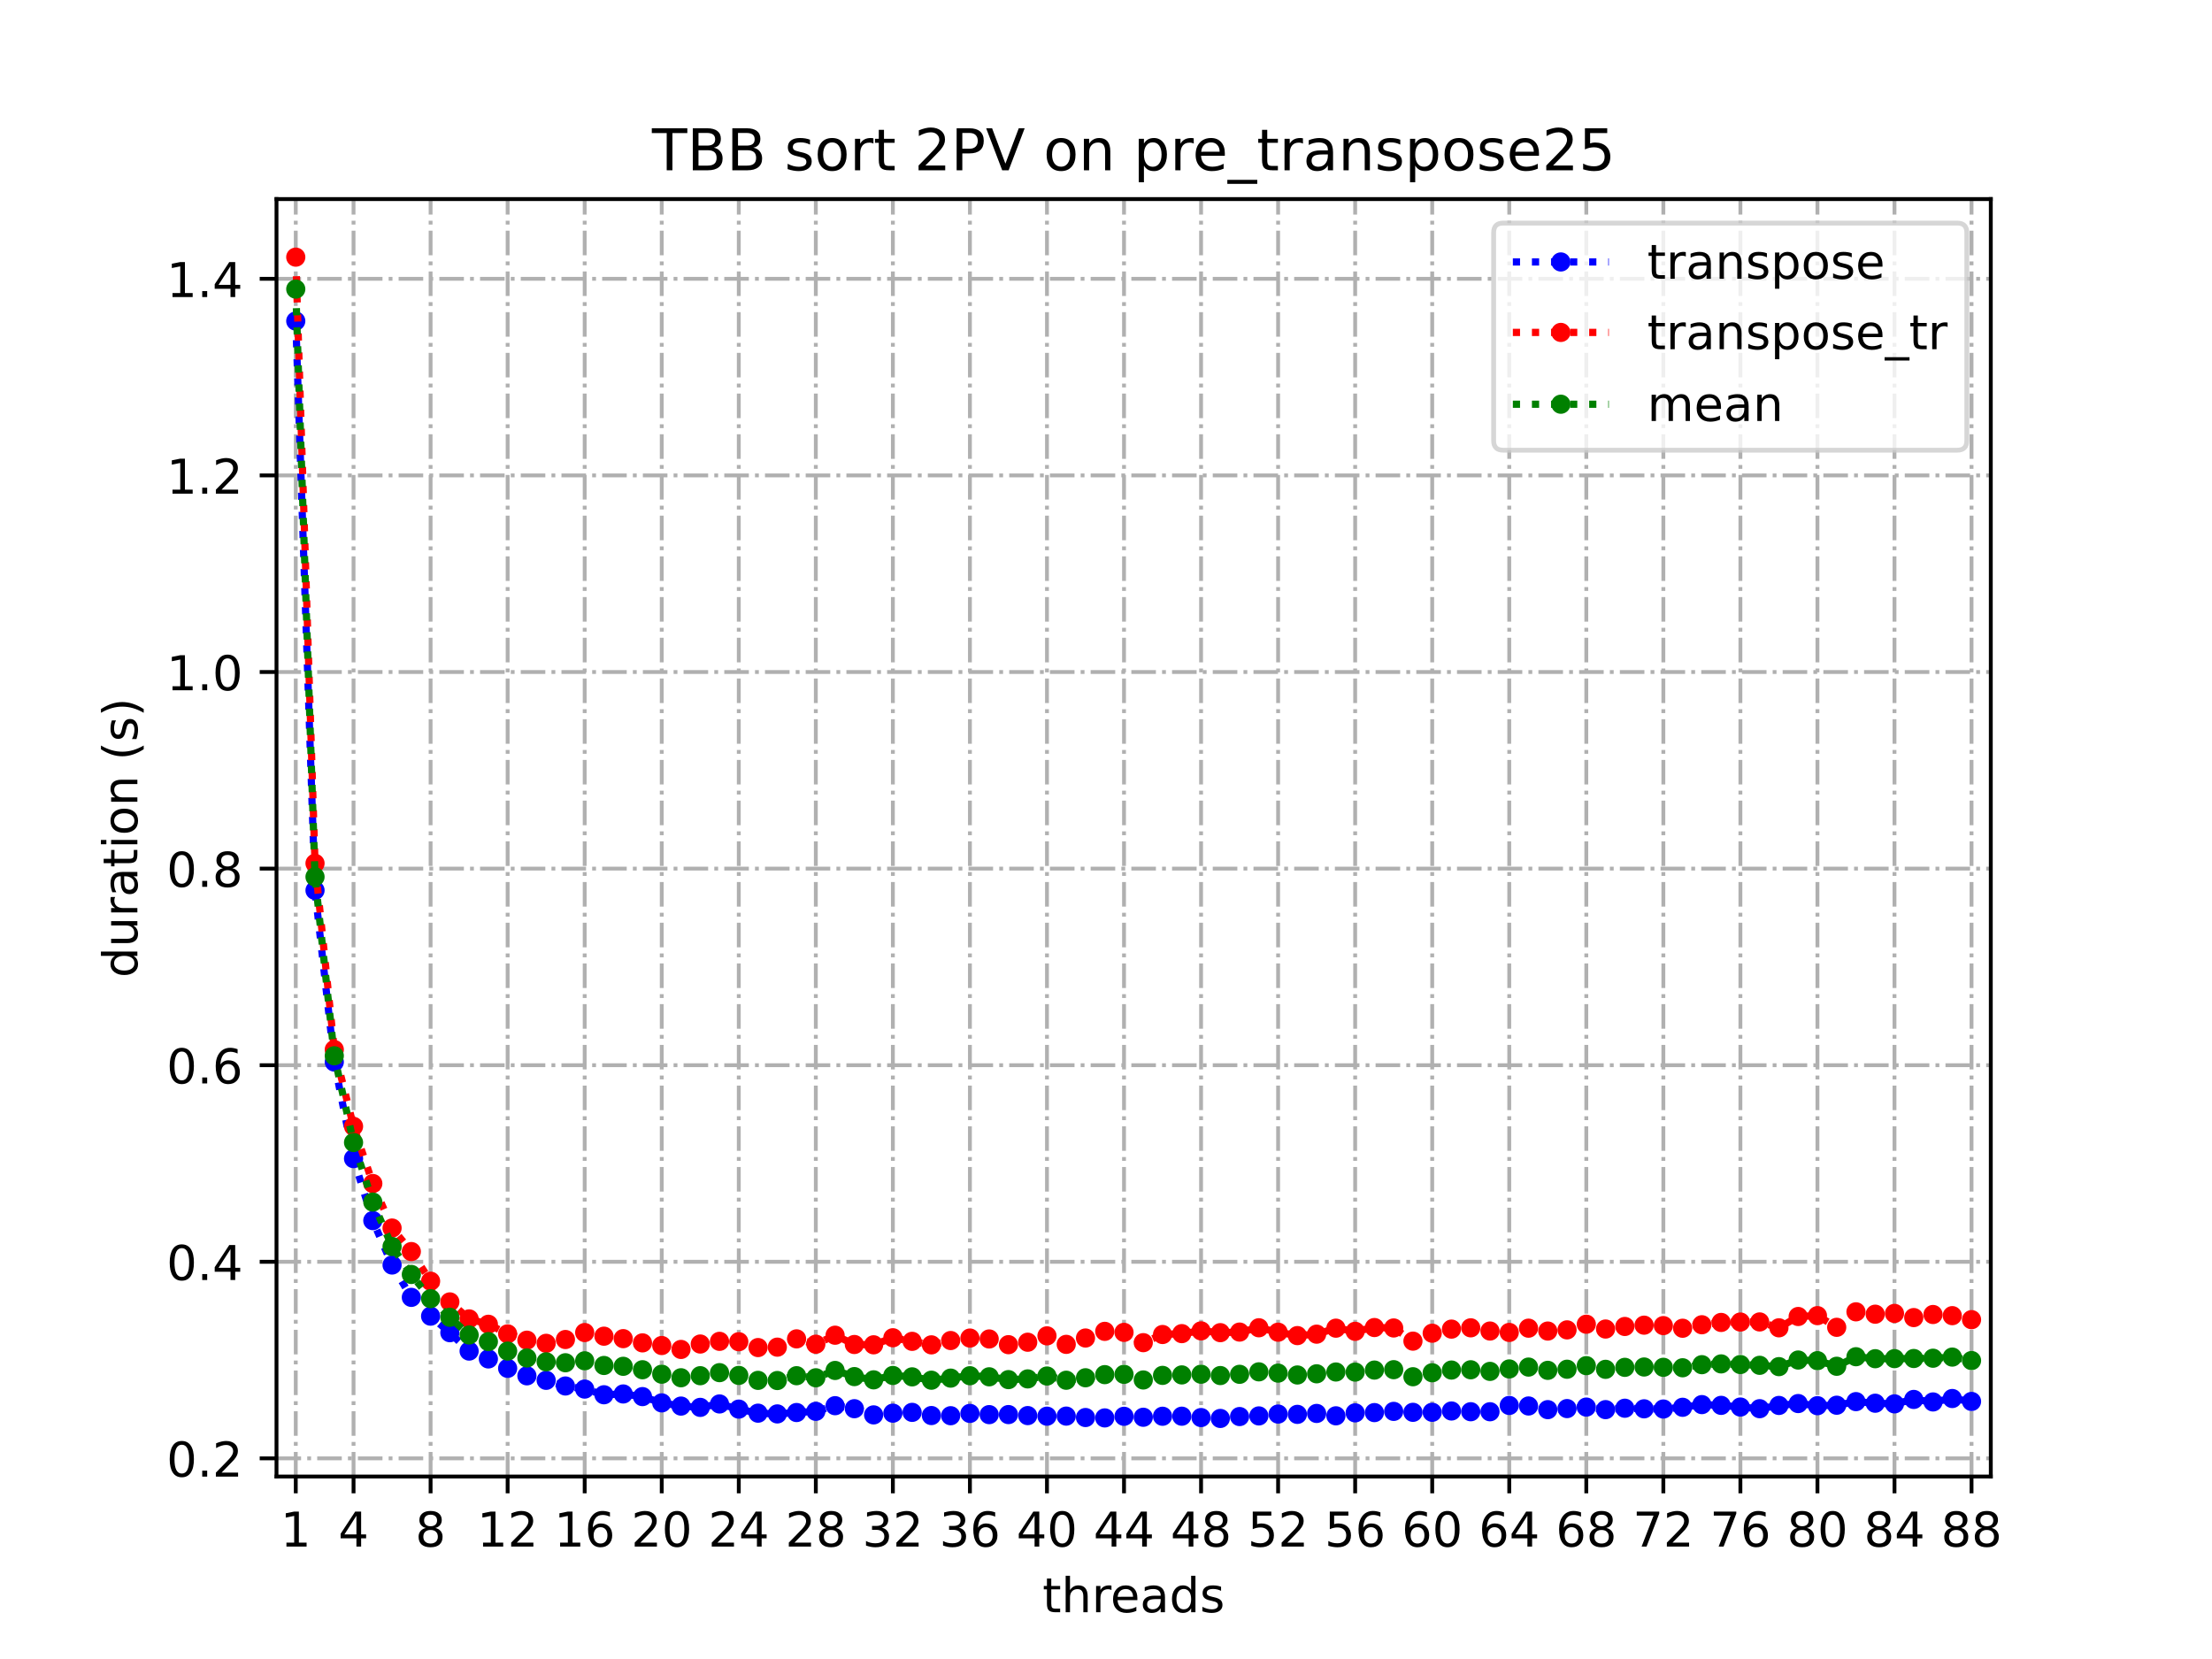 <?xml version="1.0" encoding="utf-8" standalone="no"?>
<!DOCTYPE svg PUBLIC "-//W3C//DTD SVG 1.1//EN"
  "http://www.w3.org/Graphics/SVG/1.1/DTD/svg11.dtd">
<!-- Created with matplotlib (https://matplotlib.org/) -->
<svg height="345.6pt" version="1.1" viewBox="0 0 460.8 345.6" width="460.8pt" xmlns="http://www.w3.org/2000/svg" xmlns:xlink="http://www.w3.org/1999/xlink">
 <defs>
  <style type="text/css">
*{stroke-linecap:butt;stroke-linejoin:round;}
  </style>
 </defs>
 <g id="figure_1">
  <g id="patch_1">
   <path d="M 0 345.6 
L 460.8 345.6 
L 460.8 0 
L 0 0 
z
" style="fill:#ffffff;"/>
  </g>
  <g id="axes_1">
   <g id="patch_2">
    <path d="M 57.6 307.584 
L 414.72 307.584 
L 414.72 41.472 
L 57.6 41.472 
z
" style="fill:#ffffff;"/>
   </g>
   <g id="matplotlib.axis_1">
    <g id="xtick_1">
     <g id="line2d_1">
      <path clip-path="url(#pa94aad4ce1)" d="M 61.613 307.584 
L 61.613 41.472 
" style="fill:none;stroke:#b0b0b0;stroke-dasharray:5.12,1.28,0.8,1.28;stroke-dashoffset:0;stroke-width:0.8;"/>
     </g>
     <g id="line2d_2">
      <defs>
       <path d="M 0 0 
L 0 3.5 
" id="m23e078befe" style="stroke:#000000;stroke-width:0.8;"/>
      </defs>
      <g>
       <use style="stroke:#000000;stroke-width:0.8;" x="61.613" xlink:href="#m23e078befe" y="307.584"/>
      </g>
     </g>
     <g id="text_1">
      <!-- 1 -->
      <defs>
       <path d="M 12.406 8.297 
L 28.516 8.297 
L 28.516 63.922 
L 10.984 60.406 
L 10.984 69.391 
L 28.422 72.906 
L 38.281 72.906 
L 38.281 8.297 
L 54.391 8.297 
L 54.391 0 
L 12.406 0 
z
" id="DejaVuSans-49"/>
      </defs>
      <g transform="translate(58.431 322.182)scale(0.1 -0.1)">
       <use xlink:href="#DejaVuSans-49"/>
      </g>
     </g>
    </g>
    <g id="xtick_2">
     <g id="line2d_3">
      <path clip-path="url(#pa94aad4ce1)" d="M 73.65 307.584 
L 73.65 41.472 
" style="fill:none;stroke:#b0b0b0;stroke-dasharray:5.12,1.28,0.8,1.28;stroke-dashoffset:0;stroke-width:0.8;"/>
     </g>
     <g id="line2d_4">
      <g>
       <use style="stroke:#000000;stroke-width:0.8;" x="73.65" xlink:href="#m23e078befe" y="307.584"/>
      </g>
     </g>
     <g id="text_2">
      <!-- 4 -->
      <defs>
       <path d="M 37.797 64.312 
L 12.891 25.391 
L 37.797 25.391 
z
M 35.203 72.906 
L 47.609 72.906 
L 47.609 25.391 
L 58.016 25.391 
L 58.016 17.188 
L 47.609 17.188 
L 47.609 0 
L 37.797 0 
L 37.797 17.188 
L 4.891 17.188 
L 4.891 26.703 
z
" id="DejaVuSans-52"/>
      </defs>
      <g transform="translate(70.469 322.182)scale(0.1 -0.1)">
       <use xlink:href="#DejaVuSans-52"/>
      </g>
     </g>
    </g>
    <g id="xtick_3">
     <g id="line2d_5">
      <path clip-path="url(#pa94aad4ce1)" d="M 89.701 307.584 
L 89.701 41.472 
" style="fill:none;stroke:#b0b0b0;stroke-dasharray:5.12,1.28,0.8,1.28;stroke-dashoffset:0;stroke-width:0.8;"/>
     </g>
     <g id="line2d_6">
      <g>
       <use style="stroke:#000000;stroke-width:0.8;" x="89.701" xlink:href="#m23e078befe" y="307.584"/>
      </g>
     </g>
     <g id="text_3">
      <!-- 8 -->
      <defs>
       <path d="M 31.781 34.625 
Q 24.75 34.625 20.719 30.859 
Q 16.703 27.094 16.703 20.516 
Q 16.703 13.922 20.719 10.156 
Q 24.75 6.391 31.781 6.391 
Q 38.812 6.391 42.859 10.172 
Q 46.922 13.969 46.922 20.516 
Q 46.922 27.094 42.891 30.859 
Q 38.875 34.625 31.781 34.625 
z
M 21.922 38.812 
Q 15.578 40.375 12.031 44.719 
Q 8.5 49.078 8.5 55.328 
Q 8.5 64.062 14.719 69.141 
Q 20.953 74.219 31.781 74.219 
Q 42.672 74.219 48.875 69.141 
Q 55.078 64.062 55.078 55.328 
Q 55.078 49.078 51.531 44.719 
Q 48 40.375 41.703 38.812 
Q 48.828 37.156 52.797 32.312 
Q 56.781 27.484 56.781 20.516 
Q 56.781 9.906 50.312 4.234 
Q 43.844 -1.422 31.781 -1.422 
Q 19.734 -1.422 13.25 4.234 
Q 6.781 9.906 6.781 20.516 
Q 6.781 27.484 10.781 32.312 
Q 14.797 37.156 21.922 38.812 
z
M 18.312 54.391 
Q 18.312 48.734 21.844 45.562 
Q 25.391 42.391 31.781 42.391 
Q 38.141 42.391 41.719 45.562 
Q 45.312 48.734 45.312 54.391 
Q 45.312 60.062 41.719 63.234 
Q 38.141 66.406 31.781 66.406 
Q 25.391 66.406 21.844 63.234 
Q 18.312 60.062 18.312 54.391 
z
" id="DejaVuSans-56"/>
      </defs>
      <g transform="translate(86.519 322.182)scale(0.1 -0.1)">
       <use xlink:href="#DejaVuSans-56"/>
      </g>
     </g>
    </g>
    <g id="xtick_4">
     <g id="line2d_7">
      <path clip-path="url(#pa94aad4ce1)" d="M 105.751 307.584 
L 105.751 41.472 
" style="fill:none;stroke:#b0b0b0;stroke-dasharray:5.12,1.28,0.8,1.28;stroke-dashoffset:0;stroke-width:0.8;"/>
     </g>
     <g id="line2d_8">
      <g>
       <use style="stroke:#000000;stroke-width:0.8;" x="105.751" xlink:href="#m23e078befe" y="307.584"/>
      </g>
     </g>
     <g id="text_4">
      <!-- 12 -->
      <defs>
       <path d="M 19.188 8.297 
L 53.609 8.297 
L 53.609 0 
L 7.328 0 
L 7.328 8.297 
Q 12.938 14.109 22.625 23.891 
Q 32.328 33.688 34.812 36.531 
Q 39.547 41.844 41.422 45.531 
Q 43.312 49.219 43.312 52.781 
Q 43.312 58.594 39.234 62.25 
Q 35.156 65.922 28.609 65.922 
Q 23.969 65.922 18.812 64.312 
Q 13.672 62.703 7.812 59.422 
L 7.812 69.391 
Q 13.766 71.781 18.938 73 
Q 24.125 74.219 28.422 74.219 
Q 39.75 74.219 46.484 68.547 
Q 53.219 62.891 53.219 53.422 
Q 53.219 48.922 51.531 44.891 
Q 49.859 40.875 45.406 35.406 
Q 44.188 33.984 37.641 27.219 
Q 31.109 20.453 19.188 8.297 
z
" id="DejaVuSans-50"/>
      </defs>
      <g transform="translate(99.389 322.182)scale(0.1 -0.1)">
       <use xlink:href="#DejaVuSans-49"/>
       <use x="63.623" xlink:href="#DejaVuSans-50"/>
      </g>
     </g>
    </g>
    <g id="xtick_5">
     <g id="line2d_9">
      <path clip-path="url(#pa94aad4ce1)" d="M 121.801 307.584 
L 121.801 41.472 
" style="fill:none;stroke:#b0b0b0;stroke-dasharray:5.12,1.28,0.8,1.28;stroke-dashoffset:0;stroke-width:0.8;"/>
     </g>
     <g id="line2d_10">
      <g>
       <use style="stroke:#000000;stroke-width:0.8;" x="121.801" xlink:href="#m23e078befe" y="307.584"/>
      </g>
     </g>
     <g id="text_5">
      <!-- 16 -->
      <defs>
       <path d="M 33.016 40.375 
Q 26.375 40.375 22.484 35.828 
Q 18.609 31.297 18.609 23.391 
Q 18.609 15.531 22.484 10.953 
Q 26.375 6.391 33.016 6.391 
Q 39.656 6.391 43.531 10.953 
Q 47.406 15.531 47.406 23.391 
Q 47.406 31.297 43.531 35.828 
Q 39.656 40.375 33.016 40.375 
z
M 52.594 71.297 
L 52.594 62.312 
Q 48.875 64.062 45.094 64.984 
Q 41.312 65.922 37.594 65.922 
Q 27.828 65.922 22.672 59.328 
Q 17.531 52.734 16.797 39.406 
Q 19.672 43.656 24.016 45.922 
Q 28.375 48.188 33.594 48.188 
Q 44.578 48.188 50.953 41.516 
Q 57.328 34.859 57.328 23.391 
Q 57.328 12.156 50.688 5.359 
Q 44.047 -1.422 33.016 -1.422 
Q 20.359 -1.422 13.672 8.266 
Q 6.984 17.969 6.984 36.375 
Q 6.984 53.656 15.188 63.938 
Q 23.391 74.219 37.203 74.219 
Q 40.922 74.219 44.703 73.484 
Q 48.484 72.75 52.594 71.297 
z
" id="DejaVuSans-54"/>
      </defs>
      <g transform="translate(115.439 322.182)scale(0.1 -0.1)">
       <use xlink:href="#DejaVuSans-49"/>
       <use x="63.623" xlink:href="#DejaVuSans-54"/>
      </g>
     </g>
    </g>
    <g id="xtick_6">
     <g id="line2d_11">
      <path clip-path="url(#pa94aad4ce1)" d="M 137.852 307.584 
L 137.852 41.472 
" style="fill:none;stroke:#b0b0b0;stroke-dasharray:5.12,1.28,0.8,1.28;stroke-dashoffset:0;stroke-width:0.8;"/>
     </g>
     <g id="line2d_12">
      <g>
       <use style="stroke:#000000;stroke-width:0.8;" x="137.852" xlink:href="#m23e078befe" y="307.584"/>
      </g>
     </g>
     <g id="text_6">
      <!-- 20 -->
      <defs>
       <path d="M 31.781 66.406 
Q 24.172 66.406 20.328 58.906 
Q 16.5 51.422 16.5 36.375 
Q 16.5 21.391 20.328 13.891 
Q 24.172 6.391 31.781 6.391 
Q 39.453 6.391 43.281 13.891 
Q 47.125 21.391 47.125 36.375 
Q 47.125 51.422 43.281 58.906 
Q 39.453 66.406 31.781 66.406 
z
M 31.781 74.219 
Q 44.047 74.219 50.516 64.516 
Q 56.984 54.828 56.984 36.375 
Q 56.984 17.969 50.516 8.266 
Q 44.047 -1.422 31.781 -1.422 
Q 19.531 -1.422 13.062 8.266 
Q 6.594 17.969 6.594 36.375 
Q 6.594 54.828 13.062 64.516 
Q 19.531 74.219 31.781 74.219 
z
" id="DejaVuSans-48"/>
      </defs>
      <g transform="translate(131.489 322.182)scale(0.1 -0.1)">
       <use xlink:href="#DejaVuSans-50"/>
       <use x="63.623" xlink:href="#DejaVuSans-48"/>
      </g>
     </g>
    </g>
    <g id="xtick_7">
     <g id="line2d_13">
      <path clip-path="url(#pa94aad4ce1)" d="M 153.902 307.584 
L 153.902 41.472 
" style="fill:none;stroke:#b0b0b0;stroke-dasharray:5.12,1.28,0.8,1.28;stroke-dashoffset:0;stroke-width:0.8;"/>
     </g>
     <g id="line2d_14">
      <g>
       <use style="stroke:#000000;stroke-width:0.8;" x="153.902" xlink:href="#m23e078befe" y="307.584"/>
      </g>
     </g>
     <g id="text_7">
      <!-- 24 -->
      <g transform="translate(147.54 322.182)scale(0.1 -0.1)">
       <use xlink:href="#DejaVuSans-50"/>
       <use x="63.623" xlink:href="#DejaVuSans-52"/>
      </g>
     </g>
    </g>
    <g id="xtick_8">
     <g id="line2d_15">
      <path clip-path="url(#pa94aad4ce1)" d="M 169.952 307.584 
L 169.952 41.472 
" style="fill:none;stroke:#b0b0b0;stroke-dasharray:5.12,1.28,0.8,1.28;stroke-dashoffset:0;stroke-width:0.8;"/>
     </g>
     <g id="line2d_16">
      <g>
       <use style="stroke:#000000;stroke-width:0.8;" x="169.952" xlink:href="#m23e078befe" y="307.584"/>
      </g>
     </g>
     <g id="text_8">
      <!-- 28 -->
      <g transform="translate(163.59 322.182)scale(0.1 -0.1)">
       <use xlink:href="#DejaVuSans-50"/>
       <use x="63.623" xlink:href="#DejaVuSans-56"/>
      </g>
     </g>
    </g>
    <g id="xtick_9">
     <g id="line2d_17">
      <path clip-path="url(#pa94aad4ce1)" d="M 186.003 307.584 
L 186.003 41.472 
" style="fill:none;stroke:#b0b0b0;stroke-dasharray:5.12,1.28,0.8,1.28;stroke-dashoffset:0;stroke-width:0.8;"/>
     </g>
     <g id="line2d_18">
      <g>
       <use style="stroke:#000000;stroke-width:0.8;" x="186.003" xlink:href="#m23e078befe" y="307.584"/>
      </g>
     </g>
     <g id="text_9">
      <!-- 32 -->
      <defs>
       <path d="M 40.578 39.312 
Q 47.656 37.797 51.625 33 
Q 55.609 28.219 55.609 21.188 
Q 55.609 10.406 48.188 4.484 
Q 40.766 -1.422 27.094 -1.422 
Q 22.516 -1.422 17.656 -0.516 
Q 12.797 0.391 7.625 2.203 
L 7.625 11.719 
Q 11.719 9.328 16.594 8.109 
Q 21.484 6.891 26.812 6.891 
Q 36.078 6.891 40.938 10.547 
Q 45.797 14.203 45.797 21.188 
Q 45.797 27.641 41.281 31.266 
Q 36.766 34.906 28.719 34.906 
L 20.219 34.906 
L 20.219 43.016 
L 29.109 43.016 
Q 36.375 43.016 40.234 45.922 
Q 44.094 48.828 44.094 54.297 
Q 44.094 59.906 40.109 62.906 
Q 36.141 65.922 28.719 65.922 
Q 24.656 65.922 20.016 65.031 
Q 15.375 64.156 9.812 62.312 
L 9.812 71.094 
Q 15.438 72.656 20.344 73.438 
Q 25.25 74.219 29.594 74.219 
Q 40.828 74.219 47.359 69.109 
Q 53.906 64.016 53.906 55.328 
Q 53.906 49.266 50.438 45.094 
Q 46.969 40.922 40.578 39.312 
z
" id="DejaVuSans-51"/>
      </defs>
      <g transform="translate(179.64 322.182)scale(0.1 -0.1)">
       <use xlink:href="#DejaVuSans-51"/>
       <use x="63.623" xlink:href="#DejaVuSans-50"/>
      </g>
     </g>
    </g>
    <g id="xtick_10">
     <g id="line2d_19">
      <path clip-path="url(#pa94aad4ce1)" d="M 202.053 307.584 
L 202.053 41.472 
" style="fill:none;stroke:#b0b0b0;stroke-dasharray:5.12,1.28,0.8,1.28;stroke-dashoffset:0;stroke-width:0.8;"/>
     </g>
     <g id="line2d_20">
      <g>
       <use style="stroke:#000000;stroke-width:0.8;" x="202.053" xlink:href="#m23e078befe" y="307.584"/>
      </g>
     </g>
     <g id="text_10">
      <!-- 36 -->
      <g transform="translate(195.691 322.182)scale(0.1 -0.1)">
       <use xlink:href="#DejaVuSans-51"/>
       <use x="63.623" xlink:href="#DejaVuSans-54"/>
      </g>
     </g>
    </g>
    <g id="xtick_11">
     <g id="line2d_21">
      <path clip-path="url(#pa94aad4ce1)" d="M 218.103 307.584 
L 218.103 41.472 
" style="fill:none;stroke:#b0b0b0;stroke-dasharray:5.12,1.28,0.8,1.28;stroke-dashoffset:0;stroke-width:0.8;"/>
     </g>
     <g id="line2d_22">
      <g>
       <use style="stroke:#000000;stroke-width:0.8;" x="218.103" xlink:href="#m23e078befe" y="307.584"/>
      </g>
     </g>
     <g id="text_11">
      <!-- 40 -->
      <g transform="translate(211.741 322.182)scale(0.1 -0.1)">
       <use xlink:href="#DejaVuSans-52"/>
       <use x="63.623" xlink:href="#DejaVuSans-48"/>
      </g>
     </g>
    </g>
    <g id="xtick_12">
     <g id="line2d_23">
      <path clip-path="url(#pa94aad4ce1)" d="M 234.154 307.584 
L 234.154 41.472 
" style="fill:none;stroke:#b0b0b0;stroke-dasharray:5.12,1.28,0.8,1.28;stroke-dashoffset:0;stroke-width:0.8;"/>
     </g>
     <g id="line2d_24">
      <g>
       <use style="stroke:#000000;stroke-width:0.8;" x="234.154" xlink:href="#m23e078befe" y="307.584"/>
      </g>
     </g>
     <g id="text_12">
      <!-- 44 -->
      <g transform="translate(227.791 322.182)scale(0.1 -0.1)">
       <use xlink:href="#DejaVuSans-52"/>
       <use x="63.623" xlink:href="#DejaVuSans-52"/>
      </g>
     </g>
    </g>
    <g id="xtick_13">
     <g id="line2d_25">
      <path clip-path="url(#pa94aad4ce1)" d="M 250.204 307.584 
L 250.204 41.472 
" style="fill:none;stroke:#b0b0b0;stroke-dasharray:5.12,1.28,0.8,1.28;stroke-dashoffset:0;stroke-width:0.8;"/>
     </g>
     <g id="line2d_26">
      <g>
       <use style="stroke:#000000;stroke-width:0.8;" x="250.204" xlink:href="#m23e078befe" y="307.584"/>
      </g>
     </g>
     <g id="text_13">
      <!-- 48 -->
      <g transform="translate(243.842 322.182)scale(0.1 -0.1)">
       <use xlink:href="#DejaVuSans-52"/>
       <use x="63.623" xlink:href="#DejaVuSans-56"/>
      </g>
     </g>
    </g>
    <g id="xtick_14">
     <g id="line2d_27">
      <path clip-path="url(#pa94aad4ce1)" d="M 266.254 307.584 
L 266.254 41.472 
" style="fill:none;stroke:#b0b0b0;stroke-dasharray:5.12,1.28,0.8,1.28;stroke-dashoffset:0;stroke-width:0.8;"/>
     </g>
     <g id="line2d_28">
      <g>
       <use style="stroke:#000000;stroke-width:0.8;" x="266.254" xlink:href="#m23e078befe" y="307.584"/>
      </g>
     </g>
     <g id="text_14">
      <!-- 52 -->
      <defs>
       <path d="M 10.797 72.906 
L 49.516 72.906 
L 49.516 64.594 
L 19.828 64.594 
L 19.828 46.734 
Q 21.969 47.469 24.109 47.828 
Q 26.266 48.188 28.422 48.188 
Q 40.625 48.188 47.75 41.5 
Q 54.891 34.812 54.891 23.391 
Q 54.891 11.625 47.562 5.094 
Q 40.234 -1.422 26.906 -1.422 
Q 22.312 -1.422 17.547 -0.641 
Q 12.797 0.141 7.719 1.703 
L 7.719 11.625 
Q 12.109 9.234 16.797 8.062 
Q 21.484 6.891 26.703 6.891 
Q 35.156 6.891 40.078 11.328 
Q 45.016 15.766 45.016 23.391 
Q 45.016 31 40.078 35.438 
Q 35.156 39.891 26.703 39.891 
Q 22.75 39.891 18.812 39.016 
Q 14.891 38.141 10.797 36.281 
z
" id="DejaVuSans-53"/>
      </defs>
      <g transform="translate(259.892 322.182)scale(0.1 -0.1)">
       <use xlink:href="#DejaVuSans-53"/>
       <use x="63.623" xlink:href="#DejaVuSans-50"/>
      </g>
     </g>
    </g>
    <g id="xtick_15">
     <g id="line2d_29">
      <path clip-path="url(#pa94aad4ce1)" d="M 282.305 307.584 
L 282.305 41.472 
" style="fill:none;stroke:#b0b0b0;stroke-dasharray:5.12,1.28,0.8,1.28;stroke-dashoffset:0;stroke-width:0.8;"/>
     </g>
     <g id="line2d_30">
      <g>
       <use style="stroke:#000000;stroke-width:0.8;" x="282.305" xlink:href="#m23e078befe" y="307.584"/>
      </g>
     </g>
     <g id="text_15">
      <!-- 56 -->
      <g transform="translate(275.942 322.182)scale(0.1 -0.1)">
       <use xlink:href="#DejaVuSans-53"/>
       <use x="63.623" xlink:href="#DejaVuSans-54"/>
      </g>
     </g>
    </g>
    <g id="xtick_16">
     <g id="line2d_31">
      <path clip-path="url(#pa94aad4ce1)" d="M 298.355 307.584 
L 298.355 41.472 
" style="fill:none;stroke:#b0b0b0;stroke-dasharray:5.12,1.28,0.8,1.28;stroke-dashoffset:0;stroke-width:0.8;"/>
     </g>
     <g id="line2d_32">
      <g>
       <use style="stroke:#000000;stroke-width:0.8;" x="298.355" xlink:href="#m23e078befe" y="307.584"/>
      </g>
     </g>
     <g id="text_16">
      <!-- 60 -->
      <g transform="translate(291.993 322.182)scale(0.1 -0.1)">
       <use xlink:href="#DejaVuSans-54"/>
       <use x="63.623" xlink:href="#DejaVuSans-48"/>
      </g>
     </g>
    </g>
    <g id="xtick_17">
     <g id="line2d_33">
      <path clip-path="url(#pa94aad4ce1)" d="M 314.405 307.584 
L 314.405 41.472 
" style="fill:none;stroke:#b0b0b0;stroke-dasharray:5.12,1.28,0.8,1.28;stroke-dashoffset:0;stroke-width:0.8;"/>
     </g>
     <g id="line2d_34">
      <g>
       <use style="stroke:#000000;stroke-width:0.8;" x="314.405" xlink:href="#m23e078befe" y="307.584"/>
      </g>
     </g>
     <g id="text_17">
      <!-- 64 -->
      <g transform="translate(308.043 322.182)scale(0.1 -0.1)">
       <use xlink:href="#DejaVuSans-54"/>
       <use x="63.623" xlink:href="#DejaVuSans-52"/>
      </g>
     </g>
    </g>
    <g id="xtick_18">
     <g id="line2d_35">
      <path clip-path="url(#pa94aad4ce1)" d="M 330.456 307.584 
L 330.456 41.472 
" style="fill:none;stroke:#b0b0b0;stroke-dasharray:5.12,1.28,0.8,1.28;stroke-dashoffset:0;stroke-width:0.8;"/>
     </g>
     <g id="line2d_36">
      <g>
       <use style="stroke:#000000;stroke-width:0.8;" x="330.456" xlink:href="#m23e078befe" y="307.584"/>
      </g>
     </g>
     <g id="text_18">
      <!-- 68 -->
      <g transform="translate(324.093 322.182)scale(0.1 -0.1)">
       <use xlink:href="#DejaVuSans-54"/>
       <use x="63.623" xlink:href="#DejaVuSans-56"/>
      </g>
     </g>
    </g>
    <g id="xtick_19">
     <g id="line2d_37">
      <path clip-path="url(#pa94aad4ce1)" d="M 346.506 307.584 
L 346.506 41.472 
" style="fill:none;stroke:#b0b0b0;stroke-dasharray:5.12,1.28,0.8,1.28;stroke-dashoffset:0;stroke-width:0.8;"/>
     </g>
     <g id="line2d_38">
      <g>
       <use style="stroke:#000000;stroke-width:0.8;" x="346.506" xlink:href="#m23e078befe" y="307.584"/>
      </g>
     </g>
     <g id="text_19">
      <!-- 72 -->
      <defs>
       <path d="M 8.203 72.906 
L 55.078 72.906 
L 55.078 68.703 
L 28.609 0 
L 18.312 0 
L 43.219 64.594 
L 8.203 64.594 
z
" id="DejaVuSans-55"/>
      </defs>
      <g transform="translate(340.144 322.182)scale(0.1 -0.1)">
       <use xlink:href="#DejaVuSans-55"/>
       <use x="63.623" xlink:href="#DejaVuSans-50"/>
      </g>
     </g>
    </g>
    <g id="xtick_20">
     <g id="line2d_39">
      <path clip-path="url(#pa94aad4ce1)" d="M 362.556 307.584 
L 362.556 41.472 
" style="fill:none;stroke:#b0b0b0;stroke-dasharray:5.12,1.28,0.8,1.28;stroke-dashoffset:0;stroke-width:0.8;"/>
     </g>
     <g id="line2d_40">
      <g>
       <use style="stroke:#000000;stroke-width:0.8;" x="362.556" xlink:href="#m23e078befe" y="307.584"/>
      </g>
     </g>
     <g id="text_20">
      <!-- 76 -->
      <g transform="translate(356.194 322.182)scale(0.1 -0.1)">
       <use xlink:href="#DejaVuSans-55"/>
       <use x="63.623" xlink:href="#DejaVuSans-54"/>
      </g>
     </g>
    </g>
    <g id="xtick_21">
     <g id="line2d_41">
      <path clip-path="url(#pa94aad4ce1)" d="M 378.607 307.584 
L 378.607 41.472 
" style="fill:none;stroke:#b0b0b0;stroke-dasharray:5.12,1.28,0.8,1.28;stroke-dashoffset:0;stroke-width:0.8;"/>
     </g>
     <g id="line2d_42">
      <g>
       <use style="stroke:#000000;stroke-width:0.8;" x="378.607" xlink:href="#m23e078befe" y="307.584"/>
      </g>
     </g>
     <g id="text_21">
      <!-- 80 -->
      <g transform="translate(372.244 322.182)scale(0.1 -0.1)">
       <use xlink:href="#DejaVuSans-56"/>
       <use x="63.623" xlink:href="#DejaVuSans-48"/>
      </g>
     </g>
    </g>
    <g id="xtick_22">
     <g id="line2d_43">
      <path clip-path="url(#pa94aad4ce1)" d="M 394.657 307.584 
L 394.657 41.472 
" style="fill:none;stroke:#b0b0b0;stroke-dasharray:5.12,1.28,0.8,1.28;stroke-dashoffset:0;stroke-width:0.8;"/>
     </g>
     <g id="line2d_44">
      <g>
       <use style="stroke:#000000;stroke-width:0.8;" x="394.657" xlink:href="#m23e078befe" y="307.584"/>
      </g>
     </g>
     <g id="text_22">
      <!-- 84 -->
      <g transform="translate(388.295 322.182)scale(0.1 -0.1)">
       <use xlink:href="#DejaVuSans-56"/>
       <use x="63.623" xlink:href="#DejaVuSans-52"/>
      </g>
     </g>
    </g>
    <g id="xtick_23">
     <g id="line2d_45">
      <path clip-path="url(#pa94aad4ce1)" d="M 410.707 307.584 
L 410.707 41.472 
" style="fill:none;stroke:#b0b0b0;stroke-dasharray:5.12,1.28,0.8,1.28;stroke-dashoffset:0;stroke-width:0.8;"/>
     </g>
     <g id="line2d_46">
      <g>
       <use style="stroke:#000000;stroke-width:0.8;" x="410.707" xlink:href="#m23e078befe" y="307.584"/>
      </g>
     </g>
     <g id="text_23">
      <!-- 88 -->
      <g transform="translate(404.345 322.182)scale(0.1 -0.1)">
       <use xlink:href="#DejaVuSans-56"/>
       <use x="63.623" xlink:href="#DejaVuSans-56"/>
      </g>
     </g>
    </g>
    <g id="text_24">
     <!-- threads -->
     <defs>
      <path d="M 18.312 70.219 
L 18.312 54.688 
L 36.812 54.688 
L 36.812 47.703 
L 18.312 47.703 
L 18.312 18.016 
Q 18.312 11.328 20.141 9.422 
Q 21.969 7.516 27.594 7.516 
L 36.812 7.516 
L 36.812 0 
L 27.594 0 
Q 17.188 0 13.234 3.875 
Q 9.281 7.766 9.281 18.016 
L 9.281 47.703 
L 2.688 47.703 
L 2.688 54.688 
L 9.281 54.688 
L 9.281 70.219 
z
" id="DejaVuSans-116"/>
      <path d="M 54.891 33.016 
L 54.891 0 
L 45.906 0 
L 45.906 32.719 
Q 45.906 40.484 42.875 44.328 
Q 39.844 48.188 33.797 48.188 
Q 26.516 48.188 22.312 43.547 
Q 18.109 38.922 18.109 30.906 
L 18.109 0 
L 9.078 0 
L 9.078 75.984 
L 18.109 75.984 
L 18.109 46.188 
Q 21.344 51.125 25.703 53.562 
Q 30.078 56 35.797 56 
Q 45.219 56 50.047 50.172 
Q 54.891 44.344 54.891 33.016 
z
" id="DejaVuSans-104"/>
      <path d="M 41.109 46.297 
Q 39.594 47.172 37.812 47.578 
Q 36.031 48 33.891 48 
Q 26.266 48 22.188 43.047 
Q 18.109 38.094 18.109 28.812 
L 18.109 0 
L 9.078 0 
L 9.078 54.688 
L 18.109 54.688 
L 18.109 46.188 
Q 20.953 51.172 25.484 53.578 
Q 30.031 56 36.531 56 
Q 37.453 56 38.578 55.875 
Q 39.703 55.766 41.062 55.516 
z
" id="DejaVuSans-114"/>
      <path d="M 56.203 29.594 
L 56.203 25.203 
L 14.891 25.203 
Q 15.484 15.922 20.484 11.062 
Q 25.484 6.203 34.422 6.203 
Q 39.594 6.203 44.453 7.469 
Q 49.312 8.734 54.109 11.281 
L 54.109 2.781 
Q 49.266 0.734 44.188 -0.344 
Q 39.109 -1.422 33.891 -1.422 
Q 20.797 -1.422 13.156 6.188 
Q 5.516 13.812 5.516 26.812 
Q 5.516 40.234 12.766 48.109 
Q 20.016 56 32.328 56 
Q 43.359 56 49.781 48.891 
Q 56.203 41.797 56.203 29.594 
z
M 47.219 32.234 
Q 47.125 39.594 43.094 43.984 
Q 39.062 48.391 32.422 48.391 
Q 24.906 48.391 20.391 44.141 
Q 15.875 39.891 15.188 32.172 
z
" id="DejaVuSans-101"/>
      <path d="M 34.281 27.484 
Q 23.391 27.484 19.188 25 
Q 14.984 22.516 14.984 16.5 
Q 14.984 11.719 18.141 8.906 
Q 21.297 6.109 26.703 6.109 
Q 34.188 6.109 38.703 11.406 
Q 43.219 16.703 43.219 25.484 
L 43.219 27.484 
z
M 52.203 31.203 
L 52.203 0 
L 43.219 0 
L 43.219 8.297 
Q 40.141 3.328 35.547 0.953 
Q 30.953 -1.422 24.312 -1.422 
Q 15.922 -1.422 10.953 3.297 
Q 6 8.016 6 15.922 
Q 6 25.141 12.172 29.828 
Q 18.359 34.516 30.609 34.516 
L 43.219 34.516 
L 43.219 35.406 
Q 43.219 41.609 39.141 45 
Q 35.062 48.391 27.688 48.391 
Q 23 48.391 18.547 47.266 
Q 14.109 46.141 10.016 43.891 
L 10.016 52.203 
Q 14.938 54.109 19.578 55.047 
Q 24.219 56 28.609 56 
Q 40.484 56 46.344 49.844 
Q 52.203 43.703 52.203 31.203 
z
" id="DejaVuSans-97"/>
      <path d="M 45.406 46.391 
L 45.406 75.984 
L 54.391 75.984 
L 54.391 0 
L 45.406 0 
L 45.406 8.203 
Q 42.578 3.328 38.25 0.953 
Q 33.938 -1.422 27.875 -1.422 
Q 17.969 -1.422 11.734 6.484 
Q 5.516 14.406 5.516 27.297 
Q 5.516 40.188 11.734 48.094 
Q 17.969 56 27.875 56 
Q 33.938 56 38.25 53.625 
Q 42.578 51.266 45.406 46.391 
z
M 14.797 27.297 
Q 14.797 17.391 18.875 11.75 
Q 22.953 6.109 30.078 6.109 
Q 37.203 6.109 41.297 11.75 
Q 45.406 17.391 45.406 27.297 
Q 45.406 37.203 41.297 42.844 
Q 37.203 48.484 30.078 48.484 
Q 22.953 48.484 18.875 42.844 
Q 14.797 37.203 14.797 27.297 
z
" id="DejaVuSans-100"/>
      <path d="M 44.281 53.078 
L 44.281 44.578 
Q 40.484 46.531 36.375 47.5 
Q 32.281 48.484 27.875 48.484 
Q 21.188 48.484 17.844 46.438 
Q 14.5 44.391 14.5 40.281 
Q 14.5 37.156 16.891 35.375 
Q 19.281 33.594 26.516 31.984 
L 29.594 31.297 
Q 39.156 29.25 43.188 25.516 
Q 47.219 21.781 47.219 15.094 
Q 47.219 7.469 41.188 3.016 
Q 35.156 -1.422 24.609 -1.422 
Q 20.219 -1.422 15.453 -0.562 
Q 10.688 0.297 5.422 2 
L 5.422 11.281 
Q 10.406 8.688 15.234 7.391 
Q 20.062 6.109 24.812 6.109 
Q 31.156 6.109 34.562 8.281 
Q 37.984 10.453 37.984 14.406 
Q 37.984 18.062 35.516 20.016 
Q 33.062 21.969 24.703 23.781 
L 21.578 24.516 
Q 13.234 26.266 9.516 29.906 
Q 5.812 33.547 5.812 39.891 
Q 5.812 47.609 11.281 51.797 
Q 16.75 56 26.812 56 
Q 31.781 56 36.172 55.266 
Q 40.578 54.547 44.281 53.078 
z
" id="DejaVuSans-115"/>
     </defs>
     <g transform="translate(217.169 335.861)scale(0.1 -0.1)">
      <use xlink:href="#DejaVuSans-116"/>
      <use x="39.209" xlink:href="#DejaVuSans-104"/>
      <use x="102.588" xlink:href="#DejaVuSans-114"/>
      <use x="141.451" xlink:href="#DejaVuSans-101"/>
      <use x="202.975" xlink:href="#DejaVuSans-97"/>
      <use x="264.254" xlink:href="#DejaVuSans-100"/>
      <use x="327.73" xlink:href="#DejaVuSans-115"/>
     </g>
    </g>
   </g>
   <g id="matplotlib.axis_2">
    <g id="ytick_1">
     <g id="line2d_47">
      <path clip-path="url(#pa94aad4ce1)" d="M 57.6 303.806 
L 414.72 303.806 
" style="fill:none;stroke:#b0b0b0;stroke-dasharray:5.12,1.28,0.8,1.28;stroke-dashoffset:0;stroke-width:0.8;"/>
     </g>
     <g id="line2d_48">
      <defs>
       <path d="M 0 0 
L -3.5 0 
" id="mface12ee9b" style="stroke:#000000;stroke-width:0.8;"/>
      </defs>
      <g>
       <use style="stroke:#000000;stroke-width:0.8;" x="57.6" xlink:href="#mface12ee9b" y="303.806"/>
      </g>
     </g>
     <g id="text_25">
      <!-- 0.2 -->
      <defs>
       <path d="M 10.688 12.406 
L 21 12.406 
L 21 0 
L 10.688 0 
z
" id="DejaVuSans-46"/>
      </defs>
      <g transform="translate(34.697 307.605)scale(0.1 -0.1)">
       <use xlink:href="#DejaVuSans-48"/>
       <use x="63.623" xlink:href="#DejaVuSans-46"/>
       <use x="95.41" xlink:href="#DejaVuSans-50"/>
      </g>
     </g>
    </g>
    <g id="ytick_2">
     <g id="line2d_49">
      <path clip-path="url(#pa94aad4ce1)" d="M 57.6 262.852 
L 414.72 262.852 
" style="fill:none;stroke:#b0b0b0;stroke-dasharray:5.12,1.28,0.8,1.28;stroke-dashoffset:0;stroke-width:0.8;"/>
     </g>
     <g id="line2d_50">
      <g>
       <use style="stroke:#000000;stroke-width:0.8;" x="57.6" xlink:href="#mface12ee9b" y="262.852"/>
      </g>
     </g>
     <g id="text_26">
      <!-- 0.4 -->
      <g transform="translate(34.697 266.651)scale(0.1 -0.1)">
       <use xlink:href="#DejaVuSans-48"/>
       <use x="63.623" xlink:href="#DejaVuSans-46"/>
       <use x="95.41" xlink:href="#DejaVuSans-52"/>
      </g>
     </g>
    </g>
    <g id="ytick_3">
     <g id="line2d_51">
      <path clip-path="url(#pa94aad4ce1)" d="M 57.6 221.898 
L 414.72 221.898 
" style="fill:none;stroke:#b0b0b0;stroke-dasharray:5.12,1.28,0.8,1.28;stroke-dashoffset:0;stroke-width:0.8;"/>
     </g>
     <g id="line2d_52">
      <g>
       <use style="stroke:#000000;stroke-width:0.8;" x="57.6" xlink:href="#mface12ee9b" y="221.898"/>
      </g>
     </g>
     <g id="text_27">
      <!-- 0.6 -->
      <g transform="translate(34.697 225.697)scale(0.1 -0.1)">
       <use xlink:href="#DejaVuSans-48"/>
       <use x="63.623" xlink:href="#DejaVuSans-46"/>
       <use x="95.41" xlink:href="#DejaVuSans-54"/>
      </g>
     </g>
    </g>
    <g id="ytick_4">
     <g id="line2d_53">
      <path clip-path="url(#pa94aad4ce1)" d="M 57.6 180.944 
L 414.72 180.944 
" style="fill:none;stroke:#b0b0b0;stroke-dasharray:5.12,1.28,0.8,1.28;stroke-dashoffset:0;stroke-width:0.8;"/>
     </g>
     <g id="line2d_54">
      <g>
       <use style="stroke:#000000;stroke-width:0.8;" x="57.6" xlink:href="#mface12ee9b" y="180.944"/>
      </g>
     </g>
     <g id="text_28">
      <!-- 0.8 -->
      <g transform="translate(34.697 184.743)scale(0.1 -0.1)">
       <use xlink:href="#DejaVuSans-48"/>
       <use x="63.623" xlink:href="#DejaVuSans-46"/>
       <use x="95.41" xlink:href="#DejaVuSans-56"/>
      </g>
     </g>
    </g>
    <g id="ytick_5">
     <g id="line2d_55">
      <path clip-path="url(#pa94aad4ce1)" d="M 57.6 139.99 
L 414.72 139.99 
" style="fill:none;stroke:#b0b0b0;stroke-dasharray:5.12,1.28,0.8,1.28;stroke-dashoffset:0;stroke-width:0.8;"/>
     </g>
     <g id="line2d_56">
      <g>
       <use style="stroke:#000000;stroke-width:0.8;" x="57.6" xlink:href="#mface12ee9b" y="139.99"/>
      </g>
     </g>
     <g id="text_29">
      <!-- 1.0 -->
      <g transform="translate(34.697 143.79)scale(0.1 -0.1)">
       <use xlink:href="#DejaVuSans-49"/>
       <use x="63.623" xlink:href="#DejaVuSans-46"/>
       <use x="95.41" xlink:href="#DejaVuSans-48"/>
      </g>
     </g>
    </g>
    <g id="ytick_6">
     <g id="line2d_57">
      <path clip-path="url(#pa94aad4ce1)" d="M 57.6 99.037 
L 414.72 99.037 
" style="fill:none;stroke:#b0b0b0;stroke-dasharray:5.12,1.28,0.8,1.28;stroke-dashoffset:0;stroke-width:0.8;"/>
     </g>
     <g id="line2d_58">
      <g>
       <use style="stroke:#000000;stroke-width:0.8;" x="57.6" xlink:href="#mface12ee9b" y="99.037"/>
      </g>
     </g>
     <g id="text_30">
      <!-- 1.2 -->
      <g transform="translate(34.697 102.836)scale(0.1 -0.1)">
       <use xlink:href="#DejaVuSans-49"/>
       <use x="63.623" xlink:href="#DejaVuSans-46"/>
       <use x="95.41" xlink:href="#DejaVuSans-50"/>
      </g>
     </g>
    </g>
    <g id="ytick_7">
     <g id="line2d_59">
      <path clip-path="url(#pa94aad4ce1)" d="M 57.6 58.083 
L 414.72 58.083 
" style="fill:none;stroke:#b0b0b0;stroke-dasharray:5.12,1.28,0.8,1.28;stroke-dashoffset:0;stroke-width:0.8;"/>
     </g>
     <g id="line2d_60">
      <g>
       <use style="stroke:#000000;stroke-width:0.8;" x="57.6" xlink:href="#mface12ee9b" y="58.083"/>
      </g>
     </g>
     <g id="text_31">
      <!-- 1.4 -->
      <g transform="translate(34.697 61.882)scale(0.1 -0.1)">
       <use xlink:href="#DejaVuSans-49"/>
       <use x="63.623" xlink:href="#DejaVuSans-46"/>
       <use x="95.41" xlink:href="#DejaVuSans-52"/>
      </g>
     </g>
    </g>
    <g id="text_32">
     <!-- duration (s) -->
     <defs>
      <path d="M 8.5 21.578 
L 8.5 54.688 
L 17.484 54.688 
L 17.484 21.922 
Q 17.484 14.156 20.5 10.266 
Q 23.531 6.391 29.594 6.391 
Q 36.859 6.391 41.078 11.031 
Q 45.312 15.672 45.312 23.688 
L 45.312 54.688 
L 54.297 54.688 
L 54.297 0 
L 45.312 0 
L 45.312 8.406 
Q 42.047 3.422 37.719 1 
Q 33.406 -1.422 27.688 -1.422 
Q 18.266 -1.422 13.375 4.438 
Q 8.5 10.297 8.5 21.578 
z
M 31.109 56 
z
" id="DejaVuSans-117"/>
      <path d="M 9.422 54.688 
L 18.406 54.688 
L 18.406 0 
L 9.422 0 
z
M 9.422 75.984 
L 18.406 75.984 
L 18.406 64.594 
L 9.422 64.594 
z
" id="DejaVuSans-105"/>
      <path d="M 30.609 48.391 
Q 23.391 48.391 19.188 42.75 
Q 14.984 37.109 14.984 27.297 
Q 14.984 17.484 19.156 11.844 
Q 23.344 6.203 30.609 6.203 
Q 37.797 6.203 41.984 11.859 
Q 46.188 17.531 46.188 27.297 
Q 46.188 37.016 41.984 42.703 
Q 37.797 48.391 30.609 48.391 
z
M 30.609 56 
Q 42.328 56 49.016 48.375 
Q 55.719 40.766 55.719 27.297 
Q 55.719 13.875 49.016 6.219 
Q 42.328 -1.422 30.609 -1.422 
Q 18.844 -1.422 12.172 6.219 
Q 5.516 13.875 5.516 27.297 
Q 5.516 40.766 12.172 48.375 
Q 18.844 56 30.609 56 
z
" id="DejaVuSans-111"/>
      <path d="M 54.891 33.016 
L 54.891 0 
L 45.906 0 
L 45.906 32.719 
Q 45.906 40.484 42.875 44.328 
Q 39.844 48.188 33.797 48.188 
Q 26.516 48.188 22.312 43.547 
Q 18.109 38.922 18.109 30.906 
L 18.109 0 
L 9.078 0 
L 9.078 54.688 
L 18.109 54.688 
L 18.109 46.188 
Q 21.344 51.125 25.703 53.562 
Q 30.078 56 35.797 56 
Q 45.219 56 50.047 50.172 
Q 54.891 44.344 54.891 33.016 
z
" id="DejaVuSans-110"/>
      <path id="DejaVuSans-32"/>
      <path d="M 31 75.875 
Q 24.469 64.656 21.281 53.656 
Q 18.109 42.672 18.109 31.391 
Q 18.109 20.125 21.312 9.062 
Q 24.516 -2 31 -13.188 
L 23.188 -13.188 
Q 15.875 -1.703 12.234 9.375 
Q 8.594 20.453 8.594 31.391 
Q 8.594 42.281 12.203 53.312 
Q 15.828 64.359 23.188 75.875 
z
" id="DejaVuSans-40"/>
      <path d="M 8.016 75.875 
L 15.828 75.875 
Q 23.141 64.359 26.781 53.312 
Q 30.422 42.281 30.422 31.391 
Q 30.422 20.453 26.781 9.375 
Q 23.141 -1.703 15.828 -13.188 
L 8.016 -13.188 
Q 14.5 -2 17.703 9.062 
Q 20.906 20.125 20.906 31.391 
Q 20.906 42.672 17.703 53.656 
Q 14.5 64.656 8.016 75.875 
z
" id="DejaVuSans-41"/>
     </defs>
     <g transform="translate(28.617 203.663)rotate(-90)scale(0.1 -0.1)">
      <use xlink:href="#DejaVuSans-100"/>
      <use x="63.477" xlink:href="#DejaVuSans-117"/>
      <use x="126.855" xlink:href="#DejaVuSans-114"/>
      <use x="167.969" xlink:href="#DejaVuSans-97"/>
      <use x="229.248" xlink:href="#DejaVuSans-116"/>
      <use x="268.457" xlink:href="#DejaVuSans-105"/>
      <use x="296.24" xlink:href="#DejaVuSans-111"/>
      <use x="357.422" xlink:href="#DejaVuSans-110"/>
      <use x="420.801" xlink:href="#DejaVuSans-32"/>
      <use x="452.588" xlink:href="#DejaVuSans-40"/>
      <use x="491.602" xlink:href="#DejaVuSans-115"/>
      <use x="543.701" xlink:href="#DejaVuSans-41"/>
     </g>
    </g>
   </g>
   <g id="line2d_61">
    <path clip-path="url(#pa94aad4ce1)" d="M 61.613 66.879 
L 65.625 185.479 
L 69.638 221.236 
L 73.65 241.362 
L 77.663 254.277 
L 81.676 263.525 
L 85.688 270.267 
L 89.701 274.18 
L 93.713 277.625 
L 97.726 281.455 
L 101.738 283.091 
L 105.751 285.051 
L 109.764 286.607 
L 113.776 287.548 
L 117.789 288.727 
L 121.801 289.372 
L 125.814 290.555 
L 129.827 290.389 
L 133.839 290.939 
L 137.852 292.244 
L 141.864 292.913 
L 145.877 293.183 
L 149.889 292.47 
L 153.902 293.544 
L 157.915 294.389 
L 161.927 294.544 
L 165.94 294.255 
L 169.952 294.007 
L 173.965 292.831 
L 177.978 293.459 
L 181.99 294.747 
L 186.003 294.389 
L 190.015 294.223 
L 194.028 294.884 
L 198.04 294.919 
L 202.053 294.438 
L 206.066 294.693 
L 210.078 294.682 
L 214.091 294.893 
L 218.103 295.016 
L 222.116 295.001 
L 226.129 295.296 
L 230.141 295.378 
L 234.154 295.041 
L 238.166 295.241 
L 242.179 295.031 
L 246.191 295.02 
L 250.204 295.304 
L 254.217 295.488 
L 258.229 295.093 
L 262.242 294.962 
L 266.254 294.576 
L 270.267 294.638 
L 274.28 294.445 
L 278.292 294.941 
L 282.305 294.324 
L 286.317 294.27 
L 290.33 294.017 
L 294.342 294.213 
L 298.355 294.206 
L 302.368 293.936 
L 306.38 294.088 
L 310.393 294.091 
L 314.405 292.781 
L 318.418 292.892 
L 322.431 293.655 
L 326.443 293.434 
L 330.456 293.121 
L 334.468 293.651 
L 338.481 293.359 
L 342.493 293.482 
L 346.506 293.524 
L 350.519 293.164 
L 354.531 292.605 
L 358.544 292.763 
L 362.556 293.112 
L 366.569 293.456 
L 370.582 292.78 
L 374.594 292.387 
L 378.607 292.83 
L 382.619 292.733 
L 386.632 291.984 
L 390.644 292.317 
L 394.657 292.45 
L 398.67 291.527 
L 402.682 292.05 
L 406.695 291.336 
L 410.707 291.948 
" style="fill:none;stroke:#0000ff;stroke-dasharray:1.5,2.475;stroke-dashoffset:0;stroke-width:1.5;"/>
    <defs>
     <path d="M 0 1.5 
C 0.398 1.5 0.779 1.342 1.061 1.061 
C 1.342 0.779 1.5 0.398 1.5 0 
C 1.5 -0.398 1.342 -0.779 1.061 -1.061 
C 0.779 -1.342 0.398 -1.5 0 -1.5 
C -0.398 -1.5 -0.779 -1.342 -1.061 -1.061 
C -1.342 -0.779 -1.5 -0.398 -1.5 0 
C -1.5 0.398 -1.342 0.779 -1.061 1.061 
C -0.779 1.342 -0.398 1.5 0 1.5 
z
" id="mfae23f72e4" style="stroke:#0000ff;"/>
    </defs>
    <g clip-path="url(#pa94aad4ce1)">
     <use style="fill:#0000ff;stroke:#0000ff;" x="61.613" xlink:href="#mfae23f72e4" y="66.879"/>
     <use style="fill:#0000ff;stroke:#0000ff;" x="65.625" xlink:href="#mfae23f72e4" y="185.479"/>
     <use style="fill:#0000ff;stroke:#0000ff;" x="69.638" xlink:href="#mfae23f72e4" y="221.236"/>
     <use style="fill:#0000ff;stroke:#0000ff;" x="73.65" xlink:href="#mfae23f72e4" y="241.362"/>
     <use style="fill:#0000ff;stroke:#0000ff;" x="77.663" xlink:href="#mfae23f72e4" y="254.277"/>
     <use style="fill:#0000ff;stroke:#0000ff;" x="81.676" xlink:href="#mfae23f72e4" y="263.525"/>
     <use style="fill:#0000ff;stroke:#0000ff;" x="85.688" xlink:href="#mfae23f72e4" y="270.267"/>
     <use style="fill:#0000ff;stroke:#0000ff;" x="89.701" xlink:href="#mfae23f72e4" y="274.18"/>
     <use style="fill:#0000ff;stroke:#0000ff;" x="93.713" xlink:href="#mfae23f72e4" y="277.625"/>
     <use style="fill:#0000ff;stroke:#0000ff;" x="97.726" xlink:href="#mfae23f72e4" y="281.455"/>
     <use style="fill:#0000ff;stroke:#0000ff;" x="101.738" xlink:href="#mfae23f72e4" y="283.091"/>
     <use style="fill:#0000ff;stroke:#0000ff;" x="105.751" xlink:href="#mfae23f72e4" y="285.051"/>
     <use style="fill:#0000ff;stroke:#0000ff;" x="109.764" xlink:href="#mfae23f72e4" y="286.607"/>
     <use style="fill:#0000ff;stroke:#0000ff;" x="113.776" xlink:href="#mfae23f72e4" y="287.548"/>
     <use style="fill:#0000ff;stroke:#0000ff;" x="117.789" xlink:href="#mfae23f72e4" y="288.727"/>
     <use style="fill:#0000ff;stroke:#0000ff;" x="121.801" xlink:href="#mfae23f72e4" y="289.372"/>
     <use style="fill:#0000ff;stroke:#0000ff;" x="125.814" xlink:href="#mfae23f72e4" y="290.555"/>
     <use style="fill:#0000ff;stroke:#0000ff;" x="129.827" xlink:href="#mfae23f72e4" y="290.389"/>
     <use style="fill:#0000ff;stroke:#0000ff;" x="133.839" xlink:href="#mfae23f72e4" y="290.939"/>
     <use style="fill:#0000ff;stroke:#0000ff;" x="137.852" xlink:href="#mfae23f72e4" y="292.244"/>
     <use style="fill:#0000ff;stroke:#0000ff;" x="141.864" xlink:href="#mfae23f72e4" y="292.913"/>
     <use style="fill:#0000ff;stroke:#0000ff;" x="145.877" xlink:href="#mfae23f72e4" y="293.183"/>
     <use style="fill:#0000ff;stroke:#0000ff;" x="149.889" xlink:href="#mfae23f72e4" y="292.47"/>
     <use style="fill:#0000ff;stroke:#0000ff;" x="153.902" xlink:href="#mfae23f72e4" y="293.544"/>
     <use style="fill:#0000ff;stroke:#0000ff;" x="157.915" xlink:href="#mfae23f72e4" y="294.389"/>
     <use style="fill:#0000ff;stroke:#0000ff;" x="161.927" xlink:href="#mfae23f72e4" y="294.544"/>
     <use style="fill:#0000ff;stroke:#0000ff;" x="165.94" xlink:href="#mfae23f72e4" y="294.255"/>
     <use style="fill:#0000ff;stroke:#0000ff;" x="169.952" xlink:href="#mfae23f72e4" y="294.007"/>
     <use style="fill:#0000ff;stroke:#0000ff;" x="173.965" xlink:href="#mfae23f72e4" y="292.831"/>
     <use style="fill:#0000ff;stroke:#0000ff;" x="177.978" xlink:href="#mfae23f72e4" y="293.459"/>
     <use style="fill:#0000ff;stroke:#0000ff;" x="181.99" xlink:href="#mfae23f72e4" y="294.747"/>
     <use style="fill:#0000ff;stroke:#0000ff;" x="186.003" xlink:href="#mfae23f72e4" y="294.389"/>
     <use style="fill:#0000ff;stroke:#0000ff;" x="190.015" xlink:href="#mfae23f72e4" y="294.223"/>
     <use style="fill:#0000ff;stroke:#0000ff;" x="194.028" xlink:href="#mfae23f72e4" y="294.884"/>
     <use style="fill:#0000ff;stroke:#0000ff;" x="198.04" xlink:href="#mfae23f72e4" y="294.919"/>
     <use style="fill:#0000ff;stroke:#0000ff;" x="202.053" xlink:href="#mfae23f72e4" y="294.438"/>
     <use style="fill:#0000ff;stroke:#0000ff;" x="206.066" xlink:href="#mfae23f72e4" y="294.693"/>
     <use style="fill:#0000ff;stroke:#0000ff;" x="210.078" xlink:href="#mfae23f72e4" y="294.682"/>
     <use style="fill:#0000ff;stroke:#0000ff;" x="214.091" xlink:href="#mfae23f72e4" y="294.893"/>
     <use style="fill:#0000ff;stroke:#0000ff;" x="218.103" xlink:href="#mfae23f72e4" y="295.016"/>
     <use style="fill:#0000ff;stroke:#0000ff;" x="222.116" xlink:href="#mfae23f72e4" y="295.001"/>
     <use style="fill:#0000ff;stroke:#0000ff;" x="226.129" xlink:href="#mfae23f72e4" y="295.296"/>
     <use style="fill:#0000ff;stroke:#0000ff;" x="230.141" xlink:href="#mfae23f72e4" y="295.378"/>
     <use style="fill:#0000ff;stroke:#0000ff;" x="234.154" xlink:href="#mfae23f72e4" y="295.041"/>
     <use style="fill:#0000ff;stroke:#0000ff;" x="238.166" xlink:href="#mfae23f72e4" y="295.241"/>
     <use style="fill:#0000ff;stroke:#0000ff;" x="242.179" xlink:href="#mfae23f72e4" y="295.031"/>
     <use style="fill:#0000ff;stroke:#0000ff;" x="246.191" xlink:href="#mfae23f72e4" y="295.02"/>
     <use style="fill:#0000ff;stroke:#0000ff;" x="250.204" xlink:href="#mfae23f72e4" y="295.304"/>
     <use style="fill:#0000ff;stroke:#0000ff;" x="254.217" xlink:href="#mfae23f72e4" y="295.488"/>
     <use style="fill:#0000ff;stroke:#0000ff;" x="258.229" xlink:href="#mfae23f72e4" y="295.093"/>
     <use style="fill:#0000ff;stroke:#0000ff;" x="262.242" xlink:href="#mfae23f72e4" y="294.962"/>
     <use style="fill:#0000ff;stroke:#0000ff;" x="266.254" xlink:href="#mfae23f72e4" y="294.576"/>
     <use style="fill:#0000ff;stroke:#0000ff;" x="270.267" xlink:href="#mfae23f72e4" y="294.638"/>
     <use style="fill:#0000ff;stroke:#0000ff;" x="274.28" xlink:href="#mfae23f72e4" y="294.445"/>
     <use style="fill:#0000ff;stroke:#0000ff;" x="278.292" xlink:href="#mfae23f72e4" y="294.941"/>
     <use style="fill:#0000ff;stroke:#0000ff;" x="282.305" xlink:href="#mfae23f72e4" y="294.324"/>
     <use style="fill:#0000ff;stroke:#0000ff;" x="286.317" xlink:href="#mfae23f72e4" y="294.27"/>
     <use style="fill:#0000ff;stroke:#0000ff;" x="290.33" xlink:href="#mfae23f72e4" y="294.017"/>
     <use style="fill:#0000ff;stroke:#0000ff;" x="294.342" xlink:href="#mfae23f72e4" y="294.213"/>
     <use style="fill:#0000ff;stroke:#0000ff;" x="298.355" xlink:href="#mfae23f72e4" y="294.206"/>
     <use style="fill:#0000ff;stroke:#0000ff;" x="302.368" xlink:href="#mfae23f72e4" y="293.936"/>
     <use style="fill:#0000ff;stroke:#0000ff;" x="306.38" xlink:href="#mfae23f72e4" y="294.088"/>
     <use style="fill:#0000ff;stroke:#0000ff;" x="310.393" xlink:href="#mfae23f72e4" y="294.091"/>
     <use style="fill:#0000ff;stroke:#0000ff;" x="314.405" xlink:href="#mfae23f72e4" y="292.781"/>
     <use style="fill:#0000ff;stroke:#0000ff;" x="318.418" xlink:href="#mfae23f72e4" y="292.892"/>
     <use style="fill:#0000ff;stroke:#0000ff;" x="322.431" xlink:href="#mfae23f72e4" y="293.655"/>
     <use style="fill:#0000ff;stroke:#0000ff;" x="326.443" xlink:href="#mfae23f72e4" y="293.434"/>
     <use style="fill:#0000ff;stroke:#0000ff;" x="330.456" xlink:href="#mfae23f72e4" y="293.121"/>
     <use style="fill:#0000ff;stroke:#0000ff;" x="334.468" xlink:href="#mfae23f72e4" y="293.651"/>
     <use style="fill:#0000ff;stroke:#0000ff;" x="338.481" xlink:href="#mfae23f72e4" y="293.359"/>
     <use style="fill:#0000ff;stroke:#0000ff;" x="342.493" xlink:href="#mfae23f72e4" y="293.482"/>
     <use style="fill:#0000ff;stroke:#0000ff;" x="346.506" xlink:href="#mfae23f72e4" y="293.524"/>
     <use style="fill:#0000ff;stroke:#0000ff;" x="350.519" xlink:href="#mfae23f72e4" y="293.164"/>
     <use style="fill:#0000ff;stroke:#0000ff;" x="354.531" xlink:href="#mfae23f72e4" y="292.605"/>
     <use style="fill:#0000ff;stroke:#0000ff;" x="358.544" xlink:href="#mfae23f72e4" y="292.763"/>
     <use style="fill:#0000ff;stroke:#0000ff;" x="362.556" xlink:href="#mfae23f72e4" y="293.112"/>
     <use style="fill:#0000ff;stroke:#0000ff;" x="366.569" xlink:href="#mfae23f72e4" y="293.456"/>
     <use style="fill:#0000ff;stroke:#0000ff;" x="370.582" xlink:href="#mfae23f72e4" y="292.78"/>
     <use style="fill:#0000ff;stroke:#0000ff;" x="374.594" xlink:href="#mfae23f72e4" y="292.387"/>
     <use style="fill:#0000ff;stroke:#0000ff;" x="378.607" xlink:href="#mfae23f72e4" y="292.83"/>
     <use style="fill:#0000ff;stroke:#0000ff;" x="382.619" xlink:href="#mfae23f72e4" y="292.733"/>
     <use style="fill:#0000ff;stroke:#0000ff;" x="386.632" xlink:href="#mfae23f72e4" y="291.984"/>
     <use style="fill:#0000ff;stroke:#0000ff;" x="390.644" xlink:href="#mfae23f72e4" y="292.317"/>
     <use style="fill:#0000ff;stroke:#0000ff;" x="394.657" xlink:href="#mfae23f72e4" y="292.45"/>
     <use style="fill:#0000ff;stroke:#0000ff;" x="398.67" xlink:href="#mfae23f72e4" y="291.527"/>
     <use style="fill:#0000ff;stroke:#0000ff;" x="402.682" xlink:href="#mfae23f72e4" y="292.05"/>
     <use style="fill:#0000ff;stroke:#0000ff;" x="406.695" xlink:href="#mfae23f72e4" y="291.336"/>
     <use style="fill:#0000ff;stroke:#0000ff;" x="410.707" xlink:href="#mfae23f72e4" y="291.948"/>
    </g>
   </g>
   <g id="line2d_62">
    <path clip-path="url(#pa94aad4ce1)" d="M 61.613 53.568 
L 65.625 179.85 
L 69.638 218.65 
L 73.65 234.648 
L 77.663 246.548 
L 81.676 255.826 
L 85.688 260.724 
L 89.701 266.897 
L 93.713 271.212 
L 97.726 274.752 
L 101.738 275.872 
L 105.751 277.872 
L 109.764 279.185 
L 113.776 279.841 
L 117.789 279.044 
L 121.801 277.594 
L 125.814 278.353 
L 129.827 278.864 
L 133.839 279.746 
L 137.852 280.298 
L 141.864 281.113 
L 145.877 279.985 
L 149.889 279.426 
L 153.902 279.502 
L 157.915 280.723 
L 161.927 280.636 
L 165.94 278.912 
L 169.952 280.024 
L 173.965 278.15 
L 177.978 280.084 
L 181.99 280.148 
L 186.003 278.678 
L 190.015 279.428 
L 194.028 280.159 
L 198.04 279.257 
L 202.053 278.741 
L 206.066 278.932 
L 210.078 280.121 
L 214.091 279.611 
L 218.103 278.283 
L 222.116 280.056 
L 226.129 278.731 
L 230.141 277.346 
L 234.154 277.559 
L 238.166 279.702 
L 242.179 278.003 
L 246.191 277.82 
L 250.204 277.246 
L 254.217 277.617 
L 258.229 277.497 
L 262.242 276.599 
L 266.254 277.522 
L 270.267 278.23 
L 274.28 277.932 
L 278.292 276.683 
L 282.305 277.34 
L 286.317 276.552 
L 290.33 276.64 
L 294.342 279.384 
L 298.355 277.732 
L 302.368 276.878 
L 306.38 276.611 
L 310.393 277.279 
L 314.405 277.572 
L 318.418 276.684 
L 322.431 277.283 
L 326.443 277.037 
L 330.456 275.858 
L 334.468 276.861 
L 338.481 276.328 
L 342.493 276.057 
L 346.506 276.148 
L 350.519 276.698 
L 354.531 275.97 
L 358.544 275.487 
L 362.556 275.403 
L 366.569 275.384 
L 370.582 276.609 
L 374.594 274.25 
L 378.607 274.071 
L 382.619 276.505 
L 386.632 273.277 
L 390.644 273.771 
L 394.657 273.609 
L 398.67 274.476 
L 402.682 273.835 
L 406.695 274.075 
L 410.707 274.91 
" style="fill:none;stroke:#ff0000;stroke-dasharray:1.5,2.475;stroke-dashoffset:0;stroke-width:1.5;"/>
    <defs>
     <path d="M 0 1.5 
C 0.398 1.5 0.779 1.342 1.061 1.061 
C 1.342 0.779 1.5 0.398 1.5 0 
C 1.5 -0.398 1.342 -0.779 1.061 -1.061 
C 0.779 -1.342 0.398 -1.5 0 -1.5 
C -0.398 -1.5 -0.779 -1.342 -1.061 -1.061 
C -1.342 -0.779 -1.5 -0.398 -1.5 0 
C -1.5 0.398 -1.342 0.779 -1.061 1.061 
C -0.779 1.342 -0.398 1.5 0 1.5 
z
" id="m3b9f887490" style="stroke:#ff0000;"/>
    </defs>
    <g clip-path="url(#pa94aad4ce1)">
     <use style="fill:#ff0000;stroke:#ff0000;" x="61.613" xlink:href="#m3b9f887490" y="53.568"/>
     <use style="fill:#ff0000;stroke:#ff0000;" x="65.625" xlink:href="#m3b9f887490" y="179.85"/>
     <use style="fill:#ff0000;stroke:#ff0000;" x="69.638" xlink:href="#m3b9f887490" y="218.65"/>
     <use style="fill:#ff0000;stroke:#ff0000;" x="73.65" xlink:href="#m3b9f887490" y="234.648"/>
     <use style="fill:#ff0000;stroke:#ff0000;" x="77.663" xlink:href="#m3b9f887490" y="246.548"/>
     <use style="fill:#ff0000;stroke:#ff0000;" x="81.676" xlink:href="#m3b9f887490" y="255.826"/>
     <use style="fill:#ff0000;stroke:#ff0000;" x="85.688" xlink:href="#m3b9f887490" y="260.724"/>
     <use style="fill:#ff0000;stroke:#ff0000;" x="89.701" xlink:href="#m3b9f887490" y="266.897"/>
     <use style="fill:#ff0000;stroke:#ff0000;" x="93.713" xlink:href="#m3b9f887490" y="271.212"/>
     <use style="fill:#ff0000;stroke:#ff0000;" x="97.726" xlink:href="#m3b9f887490" y="274.752"/>
     <use style="fill:#ff0000;stroke:#ff0000;" x="101.738" xlink:href="#m3b9f887490" y="275.872"/>
     <use style="fill:#ff0000;stroke:#ff0000;" x="105.751" xlink:href="#m3b9f887490" y="277.872"/>
     <use style="fill:#ff0000;stroke:#ff0000;" x="109.764" xlink:href="#m3b9f887490" y="279.185"/>
     <use style="fill:#ff0000;stroke:#ff0000;" x="113.776" xlink:href="#m3b9f887490" y="279.841"/>
     <use style="fill:#ff0000;stroke:#ff0000;" x="117.789" xlink:href="#m3b9f887490" y="279.044"/>
     <use style="fill:#ff0000;stroke:#ff0000;" x="121.801" xlink:href="#m3b9f887490" y="277.594"/>
     <use style="fill:#ff0000;stroke:#ff0000;" x="125.814" xlink:href="#m3b9f887490" y="278.353"/>
     <use style="fill:#ff0000;stroke:#ff0000;" x="129.827" xlink:href="#m3b9f887490" y="278.864"/>
     <use style="fill:#ff0000;stroke:#ff0000;" x="133.839" xlink:href="#m3b9f887490" y="279.746"/>
     <use style="fill:#ff0000;stroke:#ff0000;" x="137.852" xlink:href="#m3b9f887490" y="280.298"/>
     <use style="fill:#ff0000;stroke:#ff0000;" x="141.864" xlink:href="#m3b9f887490" y="281.113"/>
     <use style="fill:#ff0000;stroke:#ff0000;" x="145.877" xlink:href="#m3b9f887490" y="279.985"/>
     <use style="fill:#ff0000;stroke:#ff0000;" x="149.889" xlink:href="#m3b9f887490" y="279.426"/>
     <use style="fill:#ff0000;stroke:#ff0000;" x="153.902" xlink:href="#m3b9f887490" y="279.502"/>
     <use style="fill:#ff0000;stroke:#ff0000;" x="157.915" xlink:href="#m3b9f887490" y="280.723"/>
     <use style="fill:#ff0000;stroke:#ff0000;" x="161.927" xlink:href="#m3b9f887490" y="280.636"/>
     <use style="fill:#ff0000;stroke:#ff0000;" x="165.94" xlink:href="#m3b9f887490" y="278.912"/>
     <use style="fill:#ff0000;stroke:#ff0000;" x="169.952" xlink:href="#m3b9f887490" y="280.024"/>
     <use style="fill:#ff0000;stroke:#ff0000;" x="173.965" xlink:href="#m3b9f887490" y="278.15"/>
     <use style="fill:#ff0000;stroke:#ff0000;" x="177.978" xlink:href="#m3b9f887490" y="280.084"/>
     <use style="fill:#ff0000;stroke:#ff0000;" x="181.99" xlink:href="#m3b9f887490" y="280.148"/>
     <use style="fill:#ff0000;stroke:#ff0000;" x="186.003" xlink:href="#m3b9f887490" y="278.678"/>
     <use style="fill:#ff0000;stroke:#ff0000;" x="190.015" xlink:href="#m3b9f887490" y="279.428"/>
     <use style="fill:#ff0000;stroke:#ff0000;" x="194.028" xlink:href="#m3b9f887490" y="280.159"/>
     <use style="fill:#ff0000;stroke:#ff0000;" x="198.04" xlink:href="#m3b9f887490" y="279.257"/>
     <use style="fill:#ff0000;stroke:#ff0000;" x="202.053" xlink:href="#m3b9f887490" y="278.741"/>
     <use style="fill:#ff0000;stroke:#ff0000;" x="206.066" xlink:href="#m3b9f887490" y="278.932"/>
     <use style="fill:#ff0000;stroke:#ff0000;" x="210.078" xlink:href="#m3b9f887490" y="280.121"/>
     <use style="fill:#ff0000;stroke:#ff0000;" x="214.091" xlink:href="#m3b9f887490" y="279.611"/>
     <use style="fill:#ff0000;stroke:#ff0000;" x="218.103" xlink:href="#m3b9f887490" y="278.283"/>
     <use style="fill:#ff0000;stroke:#ff0000;" x="222.116" xlink:href="#m3b9f887490" y="280.056"/>
     <use style="fill:#ff0000;stroke:#ff0000;" x="226.129" xlink:href="#m3b9f887490" y="278.731"/>
     <use style="fill:#ff0000;stroke:#ff0000;" x="230.141" xlink:href="#m3b9f887490" y="277.346"/>
     <use style="fill:#ff0000;stroke:#ff0000;" x="234.154" xlink:href="#m3b9f887490" y="277.559"/>
     <use style="fill:#ff0000;stroke:#ff0000;" x="238.166" xlink:href="#m3b9f887490" y="279.702"/>
     <use style="fill:#ff0000;stroke:#ff0000;" x="242.179" xlink:href="#m3b9f887490" y="278.003"/>
     <use style="fill:#ff0000;stroke:#ff0000;" x="246.191" xlink:href="#m3b9f887490" y="277.82"/>
     <use style="fill:#ff0000;stroke:#ff0000;" x="250.204" xlink:href="#m3b9f887490" y="277.246"/>
     <use style="fill:#ff0000;stroke:#ff0000;" x="254.217" xlink:href="#m3b9f887490" y="277.617"/>
     <use style="fill:#ff0000;stroke:#ff0000;" x="258.229" xlink:href="#m3b9f887490" y="277.497"/>
     <use style="fill:#ff0000;stroke:#ff0000;" x="262.242" xlink:href="#m3b9f887490" y="276.599"/>
     <use style="fill:#ff0000;stroke:#ff0000;" x="266.254" xlink:href="#m3b9f887490" y="277.522"/>
     <use style="fill:#ff0000;stroke:#ff0000;" x="270.267" xlink:href="#m3b9f887490" y="278.23"/>
     <use style="fill:#ff0000;stroke:#ff0000;" x="274.28" xlink:href="#m3b9f887490" y="277.932"/>
     <use style="fill:#ff0000;stroke:#ff0000;" x="278.292" xlink:href="#m3b9f887490" y="276.683"/>
     <use style="fill:#ff0000;stroke:#ff0000;" x="282.305" xlink:href="#m3b9f887490" y="277.34"/>
     <use style="fill:#ff0000;stroke:#ff0000;" x="286.317" xlink:href="#m3b9f887490" y="276.552"/>
     <use style="fill:#ff0000;stroke:#ff0000;" x="290.33" xlink:href="#m3b9f887490" y="276.64"/>
     <use style="fill:#ff0000;stroke:#ff0000;" x="294.342" xlink:href="#m3b9f887490" y="279.384"/>
     <use style="fill:#ff0000;stroke:#ff0000;" x="298.355" xlink:href="#m3b9f887490" y="277.732"/>
     <use style="fill:#ff0000;stroke:#ff0000;" x="302.368" xlink:href="#m3b9f887490" y="276.878"/>
     <use style="fill:#ff0000;stroke:#ff0000;" x="306.38" xlink:href="#m3b9f887490" y="276.611"/>
     <use style="fill:#ff0000;stroke:#ff0000;" x="310.393" xlink:href="#m3b9f887490" y="277.279"/>
     <use style="fill:#ff0000;stroke:#ff0000;" x="314.405" xlink:href="#m3b9f887490" y="277.572"/>
     <use style="fill:#ff0000;stroke:#ff0000;" x="318.418" xlink:href="#m3b9f887490" y="276.684"/>
     <use style="fill:#ff0000;stroke:#ff0000;" x="322.431" xlink:href="#m3b9f887490" y="277.283"/>
     <use style="fill:#ff0000;stroke:#ff0000;" x="326.443" xlink:href="#m3b9f887490" y="277.037"/>
     <use style="fill:#ff0000;stroke:#ff0000;" x="330.456" xlink:href="#m3b9f887490" y="275.858"/>
     <use style="fill:#ff0000;stroke:#ff0000;" x="334.468" xlink:href="#m3b9f887490" y="276.861"/>
     <use style="fill:#ff0000;stroke:#ff0000;" x="338.481" xlink:href="#m3b9f887490" y="276.328"/>
     <use style="fill:#ff0000;stroke:#ff0000;" x="342.493" xlink:href="#m3b9f887490" y="276.057"/>
     <use style="fill:#ff0000;stroke:#ff0000;" x="346.506" xlink:href="#m3b9f887490" y="276.148"/>
     <use style="fill:#ff0000;stroke:#ff0000;" x="350.519" xlink:href="#m3b9f887490" y="276.698"/>
     <use style="fill:#ff0000;stroke:#ff0000;" x="354.531" xlink:href="#m3b9f887490" y="275.97"/>
     <use style="fill:#ff0000;stroke:#ff0000;" x="358.544" xlink:href="#m3b9f887490" y="275.487"/>
     <use style="fill:#ff0000;stroke:#ff0000;" x="362.556" xlink:href="#m3b9f887490" y="275.403"/>
     <use style="fill:#ff0000;stroke:#ff0000;" x="366.569" xlink:href="#m3b9f887490" y="275.384"/>
     <use style="fill:#ff0000;stroke:#ff0000;" x="370.582" xlink:href="#m3b9f887490" y="276.609"/>
     <use style="fill:#ff0000;stroke:#ff0000;" x="374.594" xlink:href="#m3b9f887490" y="274.25"/>
     <use style="fill:#ff0000;stroke:#ff0000;" x="378.607" xlink:href="#m3b9f887490" y="274.071"/>
     <use style="fill:#ff0000;stroke:#ff0000;" x="382.619" xlink:href="#m3b9f887490" y="276.505"/>
     <use style="fill:#ff0000;stroke:#ff0000;" x="386.632" xlink:href="#m3b9f887490" y="273.277"/>
     <use style="fill:#ff0000;stroke:#ff0000;" x="390.644" xlink:href="#m3b9f887490" y="273.771"/>
     <use style="fill:#ff0000;stroke:#ff0000;" x="394.657" xlink:href="#m3b9f887490" y="273.609"/>
     <use style="fill:#ff0000;stroke:#ff0000;" x="398.67" xlink:href="#m3b9f887490" y="274.476"/>
     <use style="fill:#ff0000;stroke:#ff0000;" x="402.682" xlink:href="#m3b9f887490" y="273.835"/>
     <use style="fill:#ff0000;stroke:#ff0000;" x="406.695" xlink:href="#m3b9f887490" y="274.075"/>
     <use style="fill:#ff0000;stroke:#ff0000;" x="410.707" xlink:href="#m3b9f887490" y="274.91"/>
    </g>
   </g>
   <g id="line2d_63">
    <path clip-path="url(#pa94aad4ce1)" d="M 61.613 60.224 
L 65.625 182.665 
L 69.638 219.943 
L 73.65 238.005 
L 77.663 250.412 
L 81.676 259.675 
L 85.688 265.496 
L 89.701 270.539 
L 93.713 274.419 
L 97.726 278.104 
L 101.738 279.482 
L 105.751 281.461 
L 109.764 282.896 
L 113.776 283.695 
L 117.789 283.886 
L 121.801 283.483 
L 125.814 284.454 
L 129.827 284.627 
L 133.839 285.342 
L 137.852 286.271 
L 141.864 287.013 
L 145.877 286.584 
L 149.889 285.948 
L 153.902 286.523 
L 157.915 287.556 
L 161.927 287.59 
L 165.94 286.584 
L 169.952 287.016 
L 173.965 285.491 
L 177.978 286.771 
L 181.99 287.447 
L 186.003 286.533 
L 190.015 286.825 
L 194.028 287.522 
L 198.04 287.088 
L 202.053 286.589 
L 206.066 286.813 
L 210.078 287.401 
L 214.091 287.252 
L 218.103 286.65 
L 222.116 287.529 
L 226.129 287.013 
L 230.141 286.362 
L 234.154 286.3 
L 238.166 287.472 
L 242.179 286.517 
L 246.191 286.42 
L 250.204 286.275 
L 254.217 286.553 
L 258.229 286.295 
L 262.242 285.78 
L 266.254 286.049 
L 270.267 286.434 
L 274.28 286.188 
L 278.292 285.812 
L 282.305 285.832 
L 286.317 285.411 
L 290.33 285.329 
L 294.342 286.799 
L 298.355 285.969 
L 302.368 285.407 
L 306.38 285.35 
L 310.393 285.685 
L 314.405 285.176 
L 318.418 284.788 
L 322.431 285.469 
L 326.443 285.236 
L 330.456 284.489 
L 334.468 285.256 
L 338.481 284.843 
L 342.493 284.77 
L 346.506 284.836 
L 350.519 284.931 
L 354.531 284.288 
L 358.544 284.125 
L 362.556 284.257 
L 366.569 284.42 
L 370.582 284.695 
L 374.594 283.319 
L 378.607 283.45 
L 382.619 284.619 
L 386.632 282.631 
L 390.644 283.044 
L 394.657 283.029 
L 398.67 283.002 
L 402.682 282.943 
L 406.695 282.706 
L 410.707 283.429 
" style="fill:none;stroke:#008000;stroke-dasharray:1.5,2.475;stroke-dashoffset:0;stroke-width:1.5;"/>
    <defs>
     <path d="M 0 1.5 
C 0.398 1.5 0.779 1.342 1.061 1.061 
C 1.342 0.779 1.5 0.398 1.5 0 
C 1.5 -0.398 1.342 -0.779 1.061 -1.061 
C 0.779 -1.342 0.398 -1.5 0 -1.5 
C -0.398 -1.5 -0.779 -1.342 -1.061 -1.061 
C -1.342 -0.779 -1.5 -0.398 -1.5 0 
C -1.5 0.398 -1.342 0.779 -1.061 1.061 
C -0.779 1.342 -0.398 1.5 0 1.5 
z
" id="m06a1996c43" style="stroke:#008000;"/>
    </defs>
    <g clip-path="url(#pa94aad4ce1)">
     <use style="fill:#008000;stroke:#008000;" x="61.613" xlink:href="#m06a1996c43" y="60.224"/>
     <use style="fill:#008000;stroke:#008000;" x="65.625" xlink:href="#m06a1996c43" y="182.665"/>
     <use style="fill:#008000;stroke:#008000;" x="69.638" xlink:href="#m06a1996c43" y="219.943"/>
     <use style="fill:#008000;stroke:#008000;" x="73.65" xlink:href="#m06a1996c43" y="238.005"/>
     <use style="fill:#008000;stroke:#008000;" x="77.663" xlink:href="#m06a1996c43" y="250.412"/>
     <use style="fill:#008000;stroke:#008000;" x="81.676" xlink:href="#m06a1996c43" y="259.675"/>
     <use style="fill:#008000;stroke:#008000;" x="85.688" xlink:href="#m06a1996c43" y="265.496"/>
     <use style="fill:#008000;stroke:#008000;" x="89.701" xlink:href="#m06a1996c43" y="270.539"/>
     <use style="fill:#008000;stroke:#008000;" x="93.713" xlink:href="#m06a1996c43" y="274.419"/>
     <use style="fill:#008000;stroke:#008000;" x="97.726" xlink:href="#m06a1996c43" y="278.104"/>
     <use style="fill:#008000;stroke:#008000;" x="101.738" xlink:href="#m06a1996c43" y="279.482"/>
     <use style="fill:#008000;stroke:#008000;" x="105.751" xlink:href="#m06a1996c43" y="281.461"/>
     <use style="fill:#008000;stroke:#008000;" x="109.764" xlink:href="#m06a1996c43" y="282.896"/>
     <use style="fill:#008000;stroke:#008000;" x="113.776" xlink:href="#m06a1996c43" y="283.695"/>
     <use style="fill:#008000;stroke:#008000;" x="117.789" xlink:href="#m06a1996c43" y="283.886"/>
     <use style="fill:#008000;stroke:#008000;" x="121.801" xlink:href="#m06a1996c43" y="283.483"/>
     <use style="fill:#008000;stroke:#008000;" x="125.814" xlink:href="#m06a1996c43" y="284.454"/>
     <use style="fill:#008000;stroke:#008000;" x="129.827" xlink:href="#m06a1996c43" y="284.627"/>
     <use style="fill:#008000;stroke:#008000;" x="133.839" xlink:href="#m06a1996c43" y="285.342"/>
     <use style="fill:#008000;stroke:#008000;" x="137.852" xlink:href="#m06a1996c43" y="286.271"/>
     <use style="fill:#008000;stroke:#008000;" x="141.864" xlink:href="#m06a1996c43" y="287.013"/>
     <use style="fill:#008000;stroke:#008000;" x="145.877" xlink:href="#m06a1996c43" y="286.584"/>
     <use style="fill:#008000;stroke:#008000;" x="149.889" xlink:href="#m06a1996c43" y="285.948"/>
     <use style="fill:#008000;stroke:#008000;" x="153.902" xlink:href="#m06a1996c43" y="286.523"/>
     <use style="fill:#008000;stroke:#008000;" x="157.915" xlink:href="#m06a1996c43" y="287.556"/>
     <use style="fill:#008000;stroke:#008000;" x="161.927" xlink:href="#m06a1996c43" y="287.59"/>
     <use style="fill:#008000;stroke:#008000;" x="165.94" xlink:href="#m06a1996c43" y="286.584"/>
     <use style="fill:#008000;stroke:#008000;" x="169.952" xlink:href="#m06a1996c43" y="287.016"/>
     <use style="fill:#008000;stroke:#008000;" x="173.965" xlink:href="#m06a1996c43" y="285.491"/>
     <use style="fill:#008000;stroke:#008000;" x="177.978" xlink:href="#m06a1996c43" y="286.771"/>
     <use style="fill:#008000;stroke:#008000;" x="181.99" xlink:href="#m06a1996c43" y="287.447"/>
     <use style="fill:#008000;stroke:#008000;" x="186.003" xlink:href="#m06a1996c43" y="286.533"/>
     <use style="fill:#008000;stroke:#008000;" x="190.015" xlink:href="#m06a1996c43" y="286.825"/>
     <use style="fill:#008000;stroke:#008000;" x="194.028" xlink:href="#m06a1996c43" y="287.522"/>
     <use style="fill:#008000;stroke:#008000;" x="198.04" xlink:href="#m06a1996c43" y="287.088"/>
     <use style="fill:#008000;stroke:#008000;" x="202.053" xlink:href="#m06a1996c43" y="286.589"/>
     <use style="fill:#008000;stroke:#008000;" x="206.066" xlink:href="#m06a1996c43" y="286.813"/>
     <use style="fill:#008000;stroke:#008000;" x="210.078" xlink:href="#m06a1996c43" y="287.401"/>
     <use style="fill:#008000;stroke:#008000;" x="214.091" xlink:href="#m06a1996c43" y="287.252"/>
     <use style="fill:#008000;stroke:#008000;" x="218.103" xlink:href="#m06a1996c43" y="286.65"/>
     <use style="fill:#008000;stroke:#008000;" x="222.116" xlink:href="#m06a1996c43" y="287.529"/>
     <use style="fill:#008000;stroke:#008000;" x="226.129" xlink:href="#m06a1996c43" y="287.013"/>
     <use style="fill:#008000;stroke:#008000;" x="230.141" xlink:href="#m06a1996c43" y="286.362"/>
     <use style="fill:#008000;stroke:#008000;" x="234.154" xlink:href="#m06a1996c43" y="286.3"/>
     <use style="fill:#008000;stroke:#008000;" x="238.166" xlink:href="#m06a1996c43" y="287.472"/>
     <use style="fill:#008000;stroke:#008000;" x="242.179" xlink:href="#m06a1996c43" y="286.517"/>
     <use style="fill:#008000;stroke:#008000;" x="246.191" xlink:href="#m06a1996c43" y="286.42"/>
     <use style="fill:#008000;stroke:#008000;" x="250.204" xlink:href="#m06a1996c43" y="286.275"/>
     <use style="fill:#008000;stroke:#008000;" x="254.217" xlink:href="#m06a1996c43" y="286.553"/>
     <use style="fill:#008000;stroke:#008000;" x="258.229" xlink:href="#m06a1996c43" y="286.295"/>
     <use style="fill:#008000;stroke:#008000;" x="262.242" xlink:href="#m06a1996c43" y="285.78"/>
     <use style="fill:#008000;stroke:#008000;" x="266.254" xlink:href="#m06a1996c43" y="286.049"/>
     <use style="fill:#008000;stroke:#008000;" x="270.267" xlink:href="#m06a1996c43" y="286.434"/>
     <use style="fill:#008000;stroke:#008000;" x="274.28" xlink:href="#m06a1996c43" y="286.188"/>
     <use style="fill:#008000;stroke:#008000;" x="278.292" xlink:href="#m06a1996c43" y="285.812"/>
     <use style="fill:#008000;stroke:#008000;" x="282.305" xlink:href="#m06a1996c43" y="285.832"/>
     <use style="fill:#008000;stroke:#008000;" x="286.317" xlink:href="#m06a1996c43" y="285.411"/>
     <use style="fill:#008000;stroke:#008000;" x="290.33" xlink:href="#m06a1996c43" y="285.329"/>
     <use style="fill:#008000;stroke:#008000;" x="294.342" xlink:href="#m06a1996c43" y="286.799"/>
     <use style="fill:#008000;stroke:#008000;" x="298.355" xlink:href="#m06a1996c43" y="285.969"/>
     <use style="fill:#008000;stroke:#008000;" x="302.368" xlink:href="#m06a1996c43" y="285.407"/>
     <use style="fill:#008000;stroke:#008000;" x="306.38" xlink:href="#m06a1996c43" y="285.35"/>
     <use style="fill:#008000;stroke:#008000;" x="310.393" xlink:href="#m06a1996c43" y="285.685"/>
     <use style="fill:#008000;stroke:#008000;" x="314.405" xlink:href="#m06a1996c43" y="285.176"/>
     <use style="fill:#008000;stroke:#008000;" x="318.418" xlink:href="#m06a1996c43" y="284.788"/>
     <use style="fill:#008000;stroke:#008000;" x="322.431" xlink:href="#m06a1996c43" y="285.469"/>
     <use style="fill:#008000;stroke:#008000;" x="326.443" xlink:href="#m06a1996c43" y="285.236"/>
     <use style="fill:#008000;stroke:#008000;" x="330.456" xlink:href="#m06a1996c43" y="284.489"/>
     <use style="fill:#008000;stroke:#008000;" x="334.468" xlink:href="#m06a1996c43" y="285.256"/>
     <use style="fill:#008000;stroke:#008000;" x="338.481" xlink:href="#m06a1996c43" y="284.843"/>
     <use style="fill:#008000;stroke:#008000;" x="342.493" xlink:href="#m06a1996c43" y="284.77"/>
     <use style="fill:#008000;stroke:#008000;" x="346.506" xlink:href="#m06a1996c43" y="284.836"/>
     <use style="fill:#008000;stroke:#008000;" x="350.519" xlink:href="#m06a1996c43" y="284.931"/>
     <use style="fill:#008000;stroke:#008000;" x="354.531" xlink:href="#m06a1996c43" y="284.288"/>
     <use style="fill:#008000;stroke:#008000;" x="358.544" xlink:href="#m06a1996c43" y="284.125"/>
     <use style="fill:#008000;stroke:#008000;" x="362.556" xlink:href="#m06a1996c43" y="284.257"/>
     <use style="fill:#008000;stroke:#008000;" x="366.569" xlink:href="#m06a1996c43" y="284.42"/>
     <use style="fill:#008000;stroke:#008000;" x="370.582" xlink:href="#m06a1996c43" y="284.695"/>
     <use style="fill:#008000;stroke:#008000;" x="374.594" xlink:href="#m06a1996c43" y="283.319"/>
     <use style="fill:#008000;stroke:#008000;" x="378.607" xlink:href="#m06a1996c43" y="283.45"/>
     <use style="fill:#008000;stroke:#008000;" x="382.619" xlink:href="#m06a1996c43" y="284.619"/>
     <use style="fill:#008000;stroke:#008000;" x="386.632" xlink:href="#m06a1996c43" y="282.631"/>
     <use style="fill:#008000;stroke:#008000;" x="390.644" xlink:href="#m06a1996c43" y="283.044"/>
     <use style="fill:#008000;stroke:#008000;" x="394.657" xlink:href="#m06a1996c43" y="283.029"/>
     <use style="fill:#008000;stroke:#008000;" x="398.67" xlink:href="#m06a1996c43" y="283.002"/>
     <use style="fill:#008000;stroke:#008000;" x="402.682" xlink:href="#m06a1996c43" y="282.943"/>
     <use style="fill:#008000;stroke:#008000;" x="406.695" xlink:href="#m06a1996c43" y="282.706"/>
     <use style="fill:#008000;stroke:#008000;" x="410.707" xlink:href="#m06a1996c43" y="283.429"/>
    </g>
   </g>
   <g id="patch_3">
    <path d="M 57.6 307.584 
L 57.6 41.472 
" style="fill:none;stroke:#000000;stroke-linecap:square;stroke-linejoin:miter;stroke-width:0.8;"/>
   </g>
   <g id="patch_4">
    <path d="M 414.72 307.584 
L 414.72 41.472 
" style="fill:none;stroke:#000000;stroke-linecap:square;stroke-linejoin:miter;stroke-width:0.8;"/>
   </g>
   <g id="patch_5">
    <path d="M 57.6 307.584 
L 414.72 307.584 
" style="fill:none;stroke:#000000;stroke-linecap:square;stroke-linejoin:miter;stroke-width:0.8;"/>
   </g>
   <g id="patch_6">
    <path d="M 57.6 41.472 
L 414.72 41.472 
" style="fill:none;stroke:#000000;stroke-linecap:square;stroke-linejoin:miter;stroke-width:0.8;"/>
   </g>
   <g id="text_33">
    <!-- TBB sort 2PV on pre_transpose25 -->
    <defs>
     <path d="M -0.297 72.906 
L 61.375 72.906 
L 61.375 64.594 
L 35.5 64.594 
L 35.5 0 
L 25.594 0 
L 25.594 64.594 
L -0.297 64.594 
z
" id="DejaVuSans-84"/>
     <path d="M 19.672 34.812 
L 19.672 8.109 
L 35.5 8.109 
Q 43.453 8.109 47.281 11.406 
Q 51.125 14.703 51.125 21.484 
Q 51.125 28.328 47.281 31.562 
Q 43.453 34.812 35.5 34.812 
z
M 19.672 64.797 
L 19.672 42.828 
L 34.281 42.828 
Q 41.5 42.828 45.031 45.531 
Q 48.578 48.25 48.578 53.812 
Q 48.578 59.328 45.031 62.062 
Q 41.5 64.797 34.281 64.797 
z
M 9.812 72.906 
L 35.016 72.906 
Q 46.297 72.906 52.391 68.219 
Q 58.5 63.531 58.5 54.891 
Q 58.5 48.188 55.375 44.234 
Q 52.25 40.281 46.188 39.312 
Q 53.469 37.75 57.5 32.781 
Q 61.531 27.828 61.531 20.406 
Q 61.531 10.641 54.891 5.312 
Q 48.25 0 35.984 0 
L 9.812 0 
z
" id="DejaVuSans-66"/>
     <path d="M 19.672 64.797 
L 19.672 37.406 
L 32.078 37.406 
Q 38.969 37.406 42.719 40.969 
Q 46.484 44.531 46.484 51.125 
Q 46.484 57.672 42.719 61.234 
Q 38.969 64.797 32.078 64.797 
z
M 9.812 72.906 
L 32.078 72.906 
Q 44.344 72.906 50.609 67.359 
Q 56.891 61.812 56.891 51.125 
Q 56.891 40.328 50.609 34.812 
Q 44.344 29.297 32.078 29.297 
L 19.672 29.297 
L 19.672 0 
L 9.812 0 
z
" id="DejaVuSans-80"/>
     <path d="M 28.609 0 
L 0.781 72.906 
L 11.078 72.906 
L 34.188 11.531 
L 57.328 72.906 
L 67.578 72.906 
L 39.797 0 
z
" id="DejaVuSans-86"/>
     <path d="M 18.109 8.203 
L 18.109 -20.797 
L 9.078 -20.797 
L 9.078 54.688 
L 18.109 54.688 
L 18.109 46.391 
Q 20.953 51.266 25.266 53.625 
Q 29.594 56 35.594 56 
Q 45.562 56 51.781 48.094 
Q 58.016 40.188 58.016 27.297 
Q 58.016 14.406 51.781 6.484 
Q 45.562 -1.422 35.594 -1.422 
Q 29.594 -1.422 25.266 0.953 
Q 20.953 3.328 18.109 8.203 
z
M 48.688 27.297 
Q 48.688 37.203 44.609 42.844 
Q 40.531 48.484 33.406 48.484 
Q 26.266 48.484 22.188 42.844 
Q 18.109 37.203 18.109 27.297 
Q 18.109 17.391 22.188 11.75 
Q 26.266 6.109 33.406 6.109 
Q 40.531 6.109 44.609 11.75 
Q 48.688 17.391 48.688 27.297 
z
" id="DejaVuSans-112"/>
     <path d="M 50.984 -16.609 
L 50.984 -23.578 
L -0.984 -23.578 
L -0.984 -16.609 
z
" id="DejaVuSans-95"/>
    </defs>
    <g transform="translate(135.817 35.472)scale(0.12 -0.12)">
     <use xlink:href="#DejaVuSans-84"/>
     <use x="61.084" xlink:href="#DejaVuSans-66"/>
     <use x="129.688" xlink:href="#DejaVuSans-66"/>
     <use x="198.291" xlink:href="#DejaVuSans-32"/>
     <use x="230.078" xlink:href="#DejaVuSans-115"/>
     <use x="282.178" xlink:href="#DejaVuSans-111"/>
     <use x="343.359" xlink:href="#DejaVuSans-114"/>
     <use x="384.473" xlink:href="#DejaVuSans-116"/>
     <use x="423.682" xlink:href="#DejaVuSans-32"/>
     <use x="455.469" xlink:href="#DejaVuSans-50"/>
     <use x="519.092" xlink:href="#DejaVuSans-80"/>
     <use x="579.395" xlink:href="#DejaVuSans-86"/>
     <use x="647.803" xlink:href="#DejaVuSans-32"/>
     <use x="679.59" xlink:href="#DejaVuSans-111"/>
     <use x="740.771" xlink:href="#DejaVuSans-110"/>
     <use x="804.15" xlink:href="#DejaVuSans-32"/>
     <use x="835.938" xlink:href="#DejaVuSans-112"/>
     <use x="899.414" xlink:href="#DejaVuSans-114"/>
     <use x="938.277" xlink:href="#DejaVuSans-101"/>
     <use x="999.801" xlink:href="#DejaVuSans-95"/>
     <use x="1049.801" xlink:href="#DejaVuSans-116"/>
     <use x="1089.01" xlink:href="#DejaVuSans-114"/>
     <use x="1130.123" xlink:href="#DejaVuSans-97"/>
     <use x="1191.402" xlink:href="#DejaVuSans-110"/>
     <use x="1254.781" xlink:href="#DejaVuSans-115"/>
     <use x="1306.881" xlink:href="#DejaVuSans-112"/>
     <use x="1370.357" xlink:href="#DejaVuSans-111"/>
     <use x="1431.539" xlink:href="#DejaVuSans-115"/>
     <use x="1483.639" xlink:href="#DejaVuSans-101"/>
     <use x="1545.162" xlink:href="#DejaVuSans-50"/>
     <use x="1608.785" xlink:href="#DejaVuSans-53"/>
    </g>
   </g>
   <g id="legend_1">
    <g id="patch_7">
     <path d="M 313.153 93.784 
L 407.72 93.784 
Q 409.72 93.784 409.72 91.784 
L 409.72 48.472 
Q 409.72 46.472 407.72 46.472 
L 313.153 46.472 
Q 311.153 46.472 311.153 48.472 
L 311.153 91.784 
Q 311.153 93.784 313.153 93.784 
z
" style="fill:#ffffff;opacity:0.8;stroke:#cccccc;stroke-linejoin:miter;"/>
    </g>
    <g id="line2d_64">
     <path d="M 315.153 54.57 
L 335.153 54.57 
" style="fill:none;stroke:#0000ff;stroke-dasharray:1.5,2.475;stroke-dashoffset:0;stroke-width:1.5;"/>
    </g>
    <g id="line2d_65">
     <g>
      <use style="fill:#0000ff;stroke:#0000ff;" x="325.153" xlink:href="#mfae23f72e4" y="54.57"/>
     </g>
    </g>
    <g id="text_34">
     <!-- transpose -->
     <g transform="translate(343.153 58.07)scale(0.1 -0.1)">
      <use xlink:href="#DejaVuSans-116"/>
      <use x="39.209" xlink:href="#DejaVuSans-114"/>
      <use x="80.322" xlink:href="#DejaVuSans-97"/>
      <use x="141.602" xlink:href="#DejaVuSans-110"/>
      <use x="204.98" xlink:href="#DejaVuSans-115"/>
      <use x="257.08" xlink:href="#DejaVuSans-112"/>
      <use x="320.557" xlink:href="#DejaVuSans-111"/>
      <use x="381.738" xlink:href="#DejaVuSans-115"/>
      <use x="433.838" xlink:href="#DejaVuSans-101"/>
     </g>
    </g>
    <g id="line2d_66">
     <path d="M 315.153 69.249 
L 335.153 69.249 
" style="fill:none;stroke:#ff0000;stroke-dasharray:1.5,2.475;stroke-dashoffset:0;stroke-width:1.5;"/>
    </g>
    <g id="line2d_67">
     <g>
      <use style="fill:#ff0000;stroke:#ff0000;" x="325.153" xlink:href="#m3b9f887490" y="69.249"/>
     </g>
    </g>
    <g id="text_35">
     <!-- transpose_tr -->
     <g transform="translate(343.153 72.749)scale(0.1 -0.1)">
      <use xlink:href="#DejaVuSans-116"/>
      <use x="39.209" xlink:href="#DejaVuSans-114"/>
      <use x="80.322" xlink:href="#DejaVuSans-97"/>
      <use x="141.602" xlink:href="#DejaVuSans-110"/>
      <use x="204.98" xlink:href="#DejaVuSans-115"/>
      <use x="257.08" xlink:href="#DejaVuSans-112"/>
      <use x="320.557" xlink:href="#DejaVuSans-111"/>
      <use x="381.738" xlink:href="#DejaVuSans-115"/>
      <use x="433.838" xlink:href="#DejaVuSans-101"/>
      <use x="495.361" xlink:href="#DejaVuSans-95"/>
      <use x="545.361" xlink:href="#DejaVuSans-116"/>
      <use x="584.57" xlink:href="#DejaVuSans-114"/>
     </g>
    </g>
    <g id="line2d_68">
     <path d="M 315.153 84.205 
L 335.153 84.205 
" style="fill:none;stroke:#008000;stroke-dasharray:1.5,2.475;stroke-dashoffset:0;stroke-width:1.5;"/>
    </g>
    <g id="line2d_69">
     <g>
      <use style="fill:#008000;stroke:#008000;" x="325.153" xlink:href="#m06a1996c43" y="84.205"/>
     </g>
    </g>
    <g id="text_36">
     <!-- mean -->
     <defs>
      <path d="M 52 44.188 
Q 55.375 50.25 60.062 53.125 
Q 64.75 56 71.094 56 
Q 79.641 56 84.281 50.016 
Q 88.922 44.047 88.922 33.016 
L 88.922 0 
L 79.891 0 
L 79.891 32.719 
Q 79.891 40.578 77.094 44.375 
Q 74.312 48.188 68.609 48.188 
Q 61.625 48.188 57.562 43.547 
Q 53.516 38.922 53.516 30.906 
L 53.516 0 
L 44.484 0 
L 44.484 32.719 
Q 44.484 40.625 41.703 44.406 
Q 38.922 48.188 33.109 48.188 
Q 26.219 48.188 22.156 43.531 
Q 18.109 38.875 18.109 30.906 
L 18.109 0 
L 9.078 0 
L 9.078 54.688 
L 18.109 54.688 
L 18.109 46.188 
Q 21.188 51.219 25.484 53.609 
Q 29.781 56 35.688 56 
Q 41.656 56 45.828 52.969 
Q 50 49.953 52 44.188 
z
" id="DejaVuSans-109"/>
     </defs>
     <g transform="translate(343.153 87.705)scale(0.1 -0.1)">
      <use xlink:href="#DejaVuSans-109"/>
      <use x="97.412" xlink:href="#DejaVuSans-101"/>
      <use x="158.936" xlink:href="#DejaVuSans-97"/>
      <use x="220.215" xlink:href="#DejaVuSans-110"/>
     </g>
    </g>
   </g>
  </g>
 </g>
 <defs>
  <clipPath id="pa94aad4ce1">
   <rect height="266.112" width="357.12" x="57.6" y="41.472"/>
  </clipPath>
 </defs>
</svg>
